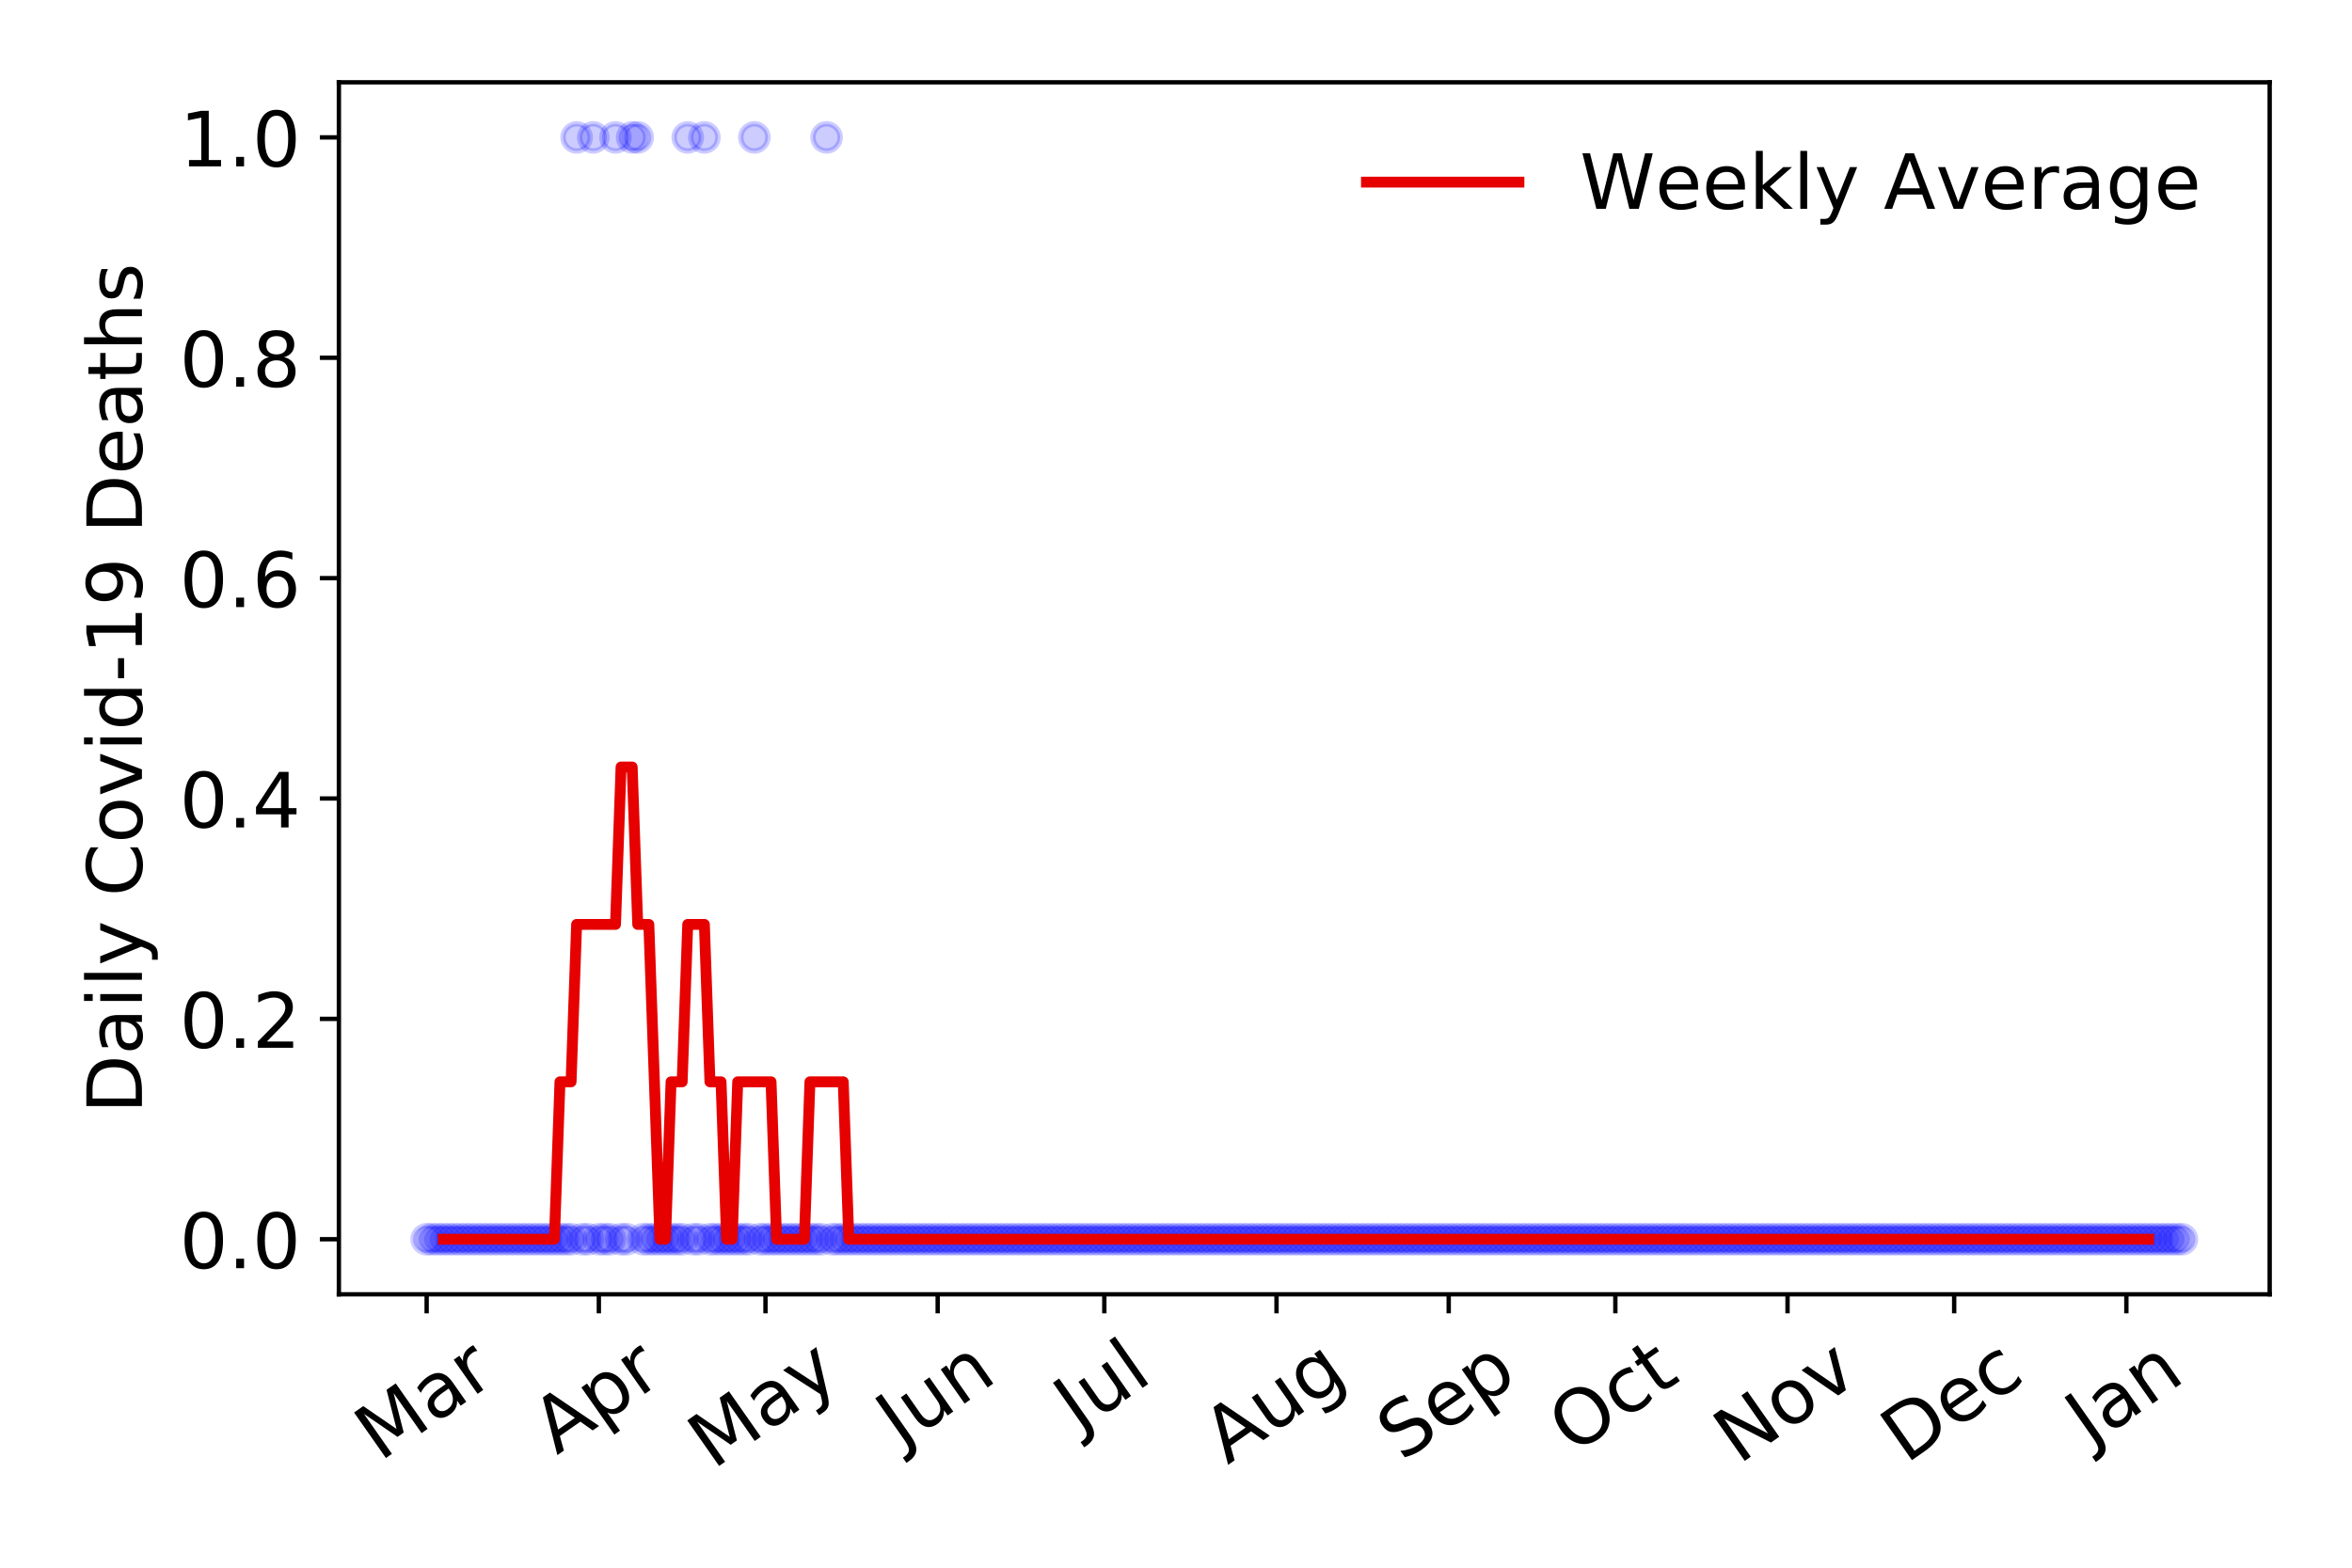 <?xml version="1.0" encoding="utf-8" standalone="no"?>
<!DOCTYPE svg PUBLIC "-//W3C//DTD SVG 1.1//EN"
  "http://www.w3.org/Graphics/SVG/1.1/DTD/svg11.dtd">
<!-- Created with matplotlib (https://matplotlib.org/) -->
<svg height="288pt" version="1.1" viewBox="0 0 432 288" width="432pt" xmlns="http://www.w3.org/2000/svg" xmlns:xlink="http://www.w3.org/1999/xlink">
 <defs>
  <style type="text/css">
*{stroke-linecap:butt;stroke-linejoin:round;}
  </style>
 </defs>
 <g id="figure_1">
  <g id="patch_1">
   <path d="M 0 288 
L 432 288 
L 432 0 
L 0 0 
z
" style="fill:#ffffff;"/>
  </g>
  <g id="axes_1">
   <g id="patch_2">
    <path d="M 62.245 237.778 
L 416.88 237.778 
L 416.88 15.12 
L 62.245 15.12 
z
" style="fill:#ffffff;"/>
   </g>
   <g id="matplotlib.axis_1">
    <g id="xtick_1">
     <g id="line2d_1">
      <defs>
       <path d="M 0 0 
L 0 3.5 
" id="me86b5332c0" style="stroke:#000000;stroke-width:0.8;"/>
      </defs>
      <g>
       <use style="stroke:#000000;stroke-width:0.8;" x="78.365" xlink:href="#me86b5332c0" y="237.778"/>
      </g>
     </g>
     <g id="text_1">
      <!-- Mar -->
      <defs>
       <path d="M 9.812 72.906 
L 24.516 72.906 
L 43.109 23.297 
L 61.812 72.906 
L 76.516 72.906 
L 76.516 0 
L 66.891 0 
L 66.891 64.016 
L 48.094 14.016 
L 38.188 14.016 
L 19.391 64.016 
L 19.391 0 
L 9.812 0 
z
" id="DejaVuSans-77"/>
       <path d="M 34.281 27.484 
Q 23.391 27.484 19.188 25 
Q 14.984 22.516 14.984 16.5 
Q 14.984 11.719 18.141 8.906 
Q 21.297 6.109 26.703 6.109 
Q 34.188 6.109 38.703 11.406 
Q 43.219 16.703 43.219 25.484 
L 43.219 27.484 
z
M 52.203 31.203 
L 52.203 0 
L 43.219 0 
L 43.219 8.297 
Q 40.141 3.328 35.547 0.953 
Q 30.953 -1.422 24.312 -1.422 
Q 15.922 -1.422 10.953 3.297 
Q 6 8.016 6 15.922 
Q 6 25.141 12.172 29.828 
Q 18.359 34.516 30.609 34.516 
L 43.219 34.516 
L 43.219 35.406 
Q 43.219 41.609 39.141 45 
Q 35.062 48.391 27.688 48.391 
Q 23 48.391 18.547 47.266 
Q 14.109 46.141 10.016 43.891 
L 10.016 52.203 
Q 14.938 54.109 19.578 55.047 
Q 24.219 56 28.609 56 
Q 40.484 56 46.344 49.844 
Q 52.203 43.703 52.203 31.203 
z
" id="DejaVuSans-97"/>
       <path d="M 41.109 46.297 
Q 39.594 47.172 37.812 47.578 
Q 36.031 48 33.891 48 
Q 26.266 48 22.188 43.047 
Q 18.109 38.094 18.109 28.812 
L 18.109 0 
L 9.078 0 
L 9.078 54.688 
L 18.109 54.688 
L 18.109 46.188 
Q 20.953 51.172 25.484 53.578 
Q 30.031 56 36.531 56 
Q 37.453 56 38.578 55.875 
Q 39.703 55.766 41.062 55.516 
z
" id="DejaVuSans-114"/>
      </defs>
      <g transform="translate(69.762 268.643)rotate(-35)scale(0.14 -0.14)">
       <use xlink:href="#DejaVuSans-77"/>
       <use x="86.279" xlink:href="#DejaVuSans-97"/>
       <use x="147.559" xlink:href="#DejaVuSans-114"/>
      </g>
     </g>
    </g>
    <g id="xtick_2">
     <g id="line2d_2">
      <g>
       <use style="stroke:#000000;stroke-width:0.8;" x="109.992" xlink:href="#me86b5332c0" y="237.778"/>
      </g>
     </g>
     <g id="text_2">
      <!-- Apr -->
      <defs>
       <path d="M 34.188 63.188 
L 20.797 26.906 
L 47.609 26.906 
z
M 28.609 72.906 
L 39.797 72.906 
L 67.578 0 
L 57.328 0 
L 50.688 18.703 
L 17.828 18.703 
L 11.188 0 
L 0.781 0 
z
" id="DejaVuSans-65"/>
       <path d="M 18.109 8.203 
L 18.109 -20.797 
L 9.078 -20.797 
L 9.078 54.688 
L 18.109 54.688 
L 18.109 46.391 
Q 20.953 51.266 25.266 53.625 
Q 29.594 56 35.594 56 
Q 45.562 56 51.781 48.094 
Q 58.016 40.188 58.016 27.297 
Q 58.016 14.406 51.781 6.484 
Q 45.562 -1.422 35.594 -1.422 
Q 29.594 -1.422 25.266 0.953 
Q 20.953 3.328 18.109 8.203 
z
M 48.688 27.297 
Q 48.688 37.203 44.609 42.844 
Q 40.531 48.484 33.406 48.484 
Q 26.266 48.484 22.188 42.844 
Q 18.109 37.203 18.109 27.297 
Q 18.109 17.391 22.188 11.75 
Q 26.266 6.109 33.406 6.109 
Q 40.531 6.109 44.609 11.75 
Q 48.688 17.391 48.688 27.297 
z
" id="DejaVuSans-112"/>
      </defs>
      <g transform="translate(102.288 267.384)rotate(-35)scale(0.14 -0.14)">
       <use xlink:href="#DejaVuSans-65"/>
       <use x="68.408" xlink:href="#DejaVuSans-112"/>
       <use x="131.885" xlink:href="#DejaVuSans-114"/>
      </g>
     </g>
    </g>
    <g id="xtick_3">
     <g id="line2d_3">
      <g>
       <use style="stroke:#000000;stroke-width:0.8;" x="140.599" xlink:href="#me86b5332c0" y="237.778"/>
      </g>
     </g>
     <g id="text_3">
      <!-- May -->
      <defs>
       <path d="M 32.172 -5.078 
Q 28.375 -14.844 24.75 -17.812 
Q 21.141 -20.797 15.094 -20.797 
L 7.906 -20.797 
L 7.906 -13.281 
L 13.188 -13.281 
Q 16.891 -13.281 18.938 -11.516 
Q 21 -9.766 23.484 -3.219 
L 25.094 0.875 
L 2.984 54.688 
L 12.5 54.688 
L 29.594 11.922 
L 46.688 54.688 
L 56.203 54.688 
z
" id="DejaVuSans-121"/>
      </defs>
      <g transform="translate(130.96 270.094)rotate(-35)scale(0.14 -0.14)">
       <use xlink:href="#DejaVuSans-77"/>
       <use x="86.279" xlink:href="#DejaVuSans-97"/>
       <use x="147.559" xlink:href="#DejaVuSans-121"/>
      </g>
     </g>
    </g>
    <g id="xtick_4">
     <g id="line2d_4">
      <g>
       <use style="stroke:#000000;stroke-width:0.8;" x="172.227" xlink:href="#me86b5332c0" y="237.778"/>
      </g>
     </g>
     <g id="text_4">
      <!-- Jun -->
      <defs>
       <path d="M 9.812 72.906 
L 19.672 72.906 
L 19.672 5.078 
Q 19.672 -8.109 14.672 -14.062 
Q 9.672 -20.016 -1.422 -20.016 
L -5.172 -20.016 
L -5.172 -11.719 
L -2.094 -11.719 
Q 4.438 -11.719 7.125 -8.047 
Q 9.812 -4.391 9.812 5.078 
z
" id="DejaVuSans-74"/>
       <path d="M 8.5 21.578 
L 8.5 54.688 
L 17.484 54.688 
L 17.484 21.922 
Q 17.484 14.156 20.5 10.266 
Q 23.531 6.391 29.594 6.391 
Q 36.859 6.391 41.078 11.031 
Q 45.312 15.672 45.312 23.688 
L 45.312 54.688 
L 54.297 54.688 
L 54.297 0 
L 45.312 0 
L 45.312 8.406 
Q 42.047 3.422 37.719 1 
Q 33.406 -1.422 27.688 -1.422 
Q 18.266 -1.422 13.375 4.438 
Q 8.5 10.297 8.5 21.578 
z
M 31.109 56 
z
" id="DejaVuSans-117"/>
       <path d="M 54.891 33.016 
L 54.891 0 
L 45.906 0 
L 45.906 32.719 
Q 45.906 40.484 42.875 44.328 
Q 39.844 48.188 33.797 48.188 
Q 26.516 48.188 22.312 43.547 
Q 18.109 38.922 18.109 30.906 
L 18.109 0 
L 9.078 0 
L 9.078 54.688 
L 18.109 54.688 
L 18.109 46.188 
Q 21.344 51.125 25.703 53.562 
Q 30.078 56 35.797 56 
Q 45.219 56 50.047 50.172 
Q 54.891 44.344 54.891 33.016 
z
" id="DejaVuSans-110"/>
      </defs>
      <g transform="translate(165.483 266.039)rotate(-35)scale(0.14 -0.14)">
       <use xlink:href="#DejaVuSans-74"/>
       <use x="29.492" xlink:href="#DejaVuSans-117"/>
       <use x="92.871" xlink:href="#DejaVuSans-110"/>
      </g>
     </g>
    </g>
    <g id="xtick_5">
     <g id="line2d_5">
      <g>
       <use style="stroke:#000000;stroke-width:0.8;" x="202.834" xlink:href="#me86b5332c0" y="237.778"/>
      </g>
     </g>
     <g id="text_5">
      <!-- Jul -->
      <defs>
       <path d="M 9.422 75.984 
L 18.406 75.984 
L 18.406 0 
L 9.422 0 
z
" id="DejaVuSans-108"/>
      </defs>
      <g transform="translate(198.131 263.181)rotate(-35)scale(0.14 -0.14)">
       <use xlink:href="#DejaVuSans-74"/>
       <use x="29.492" xlink:href="#DejaVuSans-117"/>
       <use x="92.871" xlink:href="#DejaVuSans-108"/>
      </g>
     </g>
    </g>
    <g id="xtick_6">
     <g id="line2d_6">
      <g>
       <use style="stroke:#000000;stroke-width:0.8;" x="234.461" xlink:href="#me86b5332c0" y="237.778"/>
      </g>
     </g>
     <g id="text_6">
      <!-- Aug -->
      <defs>
       <path d="M 45.406 27.984 
Q 45.406 37.75 41.375 43.109 
Q 37.359 48.484 30.078 48.484 
Q 22.859 48.484 18.828 43.109 
Q 14.797 37.75 14.797 27.984 
Q 14.797 18.266 18.828 12.891 
Q 22.859 7.516 30.078 7.516 
Q 37.359 7.516 41.375 12.891 
Q 45.406 18.266 45.406 27.984 
z
M 54.391 6.781 
Q 54.391 -7.172 48.188 -13.984 
Q 42 -20.797 29.203 -20.797 
Q 24.469 -20.797 20.266 -20.094 
Q 16.062 -19.391 12.109 -17.922 
L 12.109 -9.188 
Q 16.062 -11.328 19.922 -12.344 
Q 23.781 -13.375 27.781 -13.375 
Q 36.625 -13.375 41.016 -8.766 
Q 45.406 -4.156 45.406 5.172 
L 45.406 9.625 
Q 42.625 4.781 38.281 2.391 
Q 33.938 0 27.875 0 
Q 17.828 0 11.672 7.656 
Q 5.516 15.328 5.516 27.984 
Q 5.516 40.672 11.672 48.328 
Q 17.828 56 27.875 56 
Q 33.938 56 38.281 53.609 
Q 42.625 51.219 45.406 46.391 
L 45.406 54.688 
L 54.391 54.688 
z
" id="DejaVuSans-103"/>
      </defs>
      <g transform="translate(225.48 269.172)rotate(-35)scale(0.14 -0.14)">
       <use xlink:href="#DejaVuSans-65"/>
       <use x="68.408" xlink:href="#DejaVuSans-117"/>
       <use x="131.787" xlink:href="#DejaVuSans-103"/>
      </g>
     </g>
    </g>
    <g id="xtick_7">
     <g id="line2d_7">
      <g>
       <use style="stroke:#000000;stroke-width:0.8;" x="266.089" xlink:href="#me86b5332c0" y="237.778"/>
      </g>
     </g>
     <g id="text_7">
      <!-- Sep -->
      <defs>
       <path d="M 53.516 70.516 
L 53.516 60.891 
Q 47.906 63.578 42.922 64.891 
Q 37.938 66.219 33.297 66.219 
Q 25.25 66.219 20.875 63.094 
Q 16.5 59.969 16.5 54.203 
Q 16.5 49.359 19.406 46.891 
Q 22.312 44.438 30.422 42.922 
L 36.375 41.703 
Q 47.406 39.594 52.656 34.297 
Q 57.906 29 57.906 20.125 
Q 57.906 9.516 50.797 4.047 
Q 43.703 -1.422 29.984 -1.422 
Q 24.812 -1.422 18.969 -0.25 
Q 13.141 0.922 6.891 3.219 
L 6.891 13.375 
Q 12.891 10.016 18.656 8.297 
Q 24.422 6.594 29.984 6.594 
Q 38.422 6.594 43.016 9.906 
Q 47.609 13.234 47.609 19.391 
Q 47.609 24.75 44.312 27.781 
Q 41.016 30.812 33.5 32.328 
L 27.484 33.5 
Q 16.453 35.688 11.516 40.375 
Q 6.594 45.062 6.594 53.422 
Q 6.594 63.094 13.406 68.656 
Q 20.219 74.219 32.172 74.219 
Q 37.312 74.219 42.625 73.281 
Q 47.953 72.359 53.516 70.516 
z
" id="DejaVuSans-83"/>
       <path d="M 56.203 29.594 
L 56.203 25.203 
L 14.891 25.203 
Q 15.484 15.922 20.484 11.062 
Q 25.484 6.203 34.422 6.203 
Q 39.594 6.203 44.453 7.469 
Q 49.312 8.734 54.109 11.281 
L 54.109 2.781 
Q 49.266 0.734 44.188 -0.344 
Q 39.109 -1.422 33.891 -1.422 
Q 20.797 -1.422 13.156 6.188 
Q 5.516 13.812 5.516 26.812 
Q 5.516 40.234 12.766 48.109 
Q 20.016 56 32.328 56 
Q 43.359 56 49.781 48.891 
Q 56.203 41.797 56.203 29.594 
z
M 47.219 32.234 
Q 47.125 39.594 43.094 43.984 
Q 39.062 48.391 32.422 48.391 
Q 24.906 48.391 20.391 44.141 
Q 15.875 39.891 15.188 32.172 
z
" id="DejaVuSans-101"/>
      </defs>
      <g transform="translate(257.496 268.629)rotate(-35)scale(0.14 -0.14)">
       <use xlink:href="#DejaVuSans-83"/>
       <use x="63.477" xlink:href="#DejaVuSans-101"/>
       <use x="125" xlink:href="#DejaVuSans-112"/>
      </g>
     </g>
    </g>
    <g id="xtick_8">
     <g id="line2d_8">
      <g>
       <use style="stroke:#000000;stroke-width:0.8;" x="296.696" xlink:href="#me86b5332c0" y="237.778"/>
      </g>
     </g>
     <g id="text_8">
      <!-- Oct -->
      <defs>
       <path d="M 39.406 66.219 
Q 28.656 66.219 22.328 58.203 
Q 16.016 50.203 16.016 36.375 
Q 16.016 22.609 22.328 14.594 
Q 28.656 6.594 39.406 6.594 
Q 50.141 6.594 56.422 14.594 
Q 62.703 22.609 62.703 36.375 
Q 62.703 50.203 56.422 58.203 
Q 50.141 66.219 39.406 66.219 
z
M 39.406 74.219 
Q 54.734 74.219 63.906 63.938 
Q 73.094 53.656 73.094 36.375 
Q 73.094 19.141 63.906 8.859 
Q 54.734 -1.422 39.406 -1.422 
Q 24.031 -1.422 14.812 8.828 
Q 5.609 19.094 5.609 36.375 
Q 5.609 53.656 14.812 63.938 
Q 24.031 74.219 39.406 74.219 
z
" id="DejaVuSans-79"/>
       <path d="M 48.781 52.594 
L 48.781 44.188 
Q 44.969 46.297 41.141 47.344 
Q 37.312 48.391 33.406 48.391 
Q 24.656 48.391 19.812 42.844 
Q 14.984 37.312 14.984 27.297 
Q 14.984 17.281 19.812 11.734 
Q 24.656 6.203 33.406 6.203 
Q 37.312 6.203 41.141 7.25 
Q 44.969 8.297 48.781 10.406 
L 48.781 2.094 
Q 45.016 0.344 40.984 -0.531 
Q 36.969 -1.422 32.422 -1.422 
Q 20.062 -1.422 12.781 6.344 
Q 5.516 14.109 5.516 27.297 
Q 5.516 40.672 12.859 48.328 
Q 20.219 56 33.016 56 
Q 37.156 56 41.109 55.141 
Q 45.062 54.297 48.781 52.594 
z
" id="DejaVuSans-99"/>
       <path d="M 18.312 70.219 
L 18.312 54.688 
L 36.812 54.688 
L 36.812 47.703 
L 18.312 47.703 
L 18.312 18.016 
Q 18.312 11.328 20.141 9.422 
Q 21.969 7.516 27.594 7.516 
L 36.812 7.516 
L 36.812 0 
L 27.594 0 
Q 17.188 0 13.234 3.875 
Q 9.281 7.766 9.281 18.016 
L 9.281 47.703 
L 2.688 47.703 
L 2.688 54.688 
L 9.281 54.688 
L 9.281 70.219 
z
" id="DejaVuSans-116"/>
      </defs>
      <g transform="translate(288.997 267.377)rotate(-35)scale(0.14 -0.14)">
       <use xlink:href="#DejaVuSans-79"/>
       <use x="78.711" xlink:href="#DejaVuSans-99"/>
       <use x="133.691" xlink:href="#DejaVuSans-116"/>
      </g>
     </g>
    </g>
    <g id="xtick_9">
     <g id="line2d_9">
      <g>
       <use style="stroke:#000000;stroke-width:0.8;" x="328.323" xlink:href="#me86b5332c0" y="237.778"/>
      </g>
     </g>
     <g id="text_9">
      <!-- Nov -->
      <defs>
       <path d="M 9.812 72.906 
L 23.094 72.906 
L 55.422 11.922 
L 55.422 72.906 
L 64.984 72.906 
L 64.984 0 
L 51.703 0 
L 19.391 60.984 
L 19.391 0 
L 9.812 0 
z
" id="DejaVuSans-78"/>
       <path d="M 30.609 48.391 
Q 23.391 48.391 19.188 42.75 
Q 14.984 37.109 14.984 27.297 
Q 14.984 17.484 19.156 11.844 
Q 23.344 6.203 30.609 6.203 
Q 37.797 6.203 41.984 11.859 
Q 46.188 17.531 46.188 27.297 
Q 46.188 37.016 41.984 42.703 
Q 37.797 48.391 30.609 48.391 
z
M 30.609 56 
Q 42.328 56 49.016 48.375 
Q 55.719 40.766 55.719 27.297 
Q 55.719 13.875 49.016 6.219 
Q 42.328 -1.422 30.609 -1.422 
Q 18.844 -1.422 12.172 6.219 
Q 5.516 13.875 5.516 27.297 
Q 5.516 40.766 12.172 48.375 
Q 18.844 56 30.609 56 
z
" id="DejaVuSans-111"/>
       <path d="M 2.984 54.688 
L 12.5 54.688 
L 29.594 8.797 
L 46.688 54.688 
L 56.203 54.688 
L 35.688 0 
L 23.484 0 
z
" id="DejaVuSans-118"/>
      </defs>
      <g transform="translate(319.347 269.166)rotate(-35)scale(0.14 -0.14)">
       <use xlink:href="#DejaVuSans-78"/>
       <use x="74.805" xlink:href="#DejaVuSans-111"/>
       <use x="135.986" xlink:href="#DejaVuSans-118"/>
      </g>
     </g>
    </g>
    <g id="xtick_10">
     <g id="line2d_10">
      <g>
       <use style="stroke:#000000;stroke-width:0.8;" x="358.93" xlink:href="#me86b5332c0" y="237.778"/>
      </g>
     </g>
     <g id="text_10">
      <!-- Dec -->
      <defs>
       <path d="M 19.672 64.797 
L 19.672 8.109 
L 31.594 8.109 
Q 46.688 8.109 53.688 14.938 
Q 60.688 21.781 60.688 36.531 
Q 60.688 51.172 53.688 57.984 
Q 46.688 64.797 31.594 64.797 
z
M 9.812 72.906 
L 30.078 72.906 
Q 51.266 72.906 61.172 64.094 
Q 71.094 55.281 71.094 36.531 
Q 71.094 17.672 61.125 8.828 
Q 51.172 0 30.078 0 
L 9.812 0 
z
" id="DejaVuSans-68"/>
      </defs>
      <g transform="translate(350.05 269.032)rotate(-35)scale(0.14 -0.14)">
       <use xlink:href="#DejaVuSans-68"/>
       <use x="77.002" xlink:href="#DejaVuSans-101"/>
       <use x="138.525" xlink:href="#DejaVuSans-99"/>
      </g>
     </g>
    </g>
    <g id="xtick_11">
     <g id="line2d_11">
      <g>
       <use style="stroke:#000000;stroke-width:0.8;" x="390.558" xlink:href="#me86b5332c0" y="237.778"/>
      </g>
     </g>
     <g id="text_11">
      <!-- Jan -->
      <g transform="translate(383.934 265.871)rotate(-35)scale(0.14 -0.14)">
       <use xlink:href="#DejaVuSans-74"/>
       <use x="29.492" xlink:href="#DejaVuSans-97"/>
       <use x="90.771" xlink:href="#DejaVuSans-110"/>
      </g>
     </g>
    </g>
   </g>
   <g id="matplotlib.axis_2">
    <g id="ytick_1">
     <g id="line2d_12">
      <defs>
       <path d="M 0 0 
L -3.5 0 
" id="m1e421f943a" style="stroke:#000000;stroke-width:0.8;"/>
      </defs>
      <g>
       <use style="stroke:#000000;stroke-width:0.8;" x="62.245" xlink:href="#m1e421f943a" y="227.657"/>
      </g>
     </g>
     <g id="text_12">
      <!-- 0.0 -->
      <defs>
       <path d="M 31.781 66.406 
Q 24.172 66.406 20.328 58.906 
Q 16.5 51.422 16.5 36.375 
Q 16.5 21.391 20.328 13.891 
Q 24.172 6.391 31.781 6.391 
Q 39.453 6.391 43.281 13.891 
Q 47.125 21.391 47.125 36.375 
Q 47.125 51.422 43.281 58.906 
Q 39.453 66.406 31.781 66.406 
z
M 31.781 74.219 
Q 44.047 74.219 50.516 64.516 
Q 56.984 54.828 56.984 36.375 
Q 56.984 17.969 50.516 8.266 
Q 44.047 -1.422 31.781 -1.422 
Q 19.531 -1.422 13.062 8.266 
Q 6.594 17.969 6.594 36.375 
Q 6.594 54.828 13.062 64.516 
Q 19.531 74.219 31.781 74.219 
z
" id="DejaVuSans-48"/>
       <path d="M 10.688 12.406 
L 21 12.406 
L 21 0 
L 10.688 0 
z
" id="DejaVuSans-46"/>
      </defs>
      <g transform="translate(32.981 232.976)scale(0.14 -0.14)">
       <use xlink:href="#DejaVuSans-48"/>
       <use x="63.623" xlink:href="#DejaVuSans-46"/>
       <use x="95.41" xlink:href="#DejaVuSans-48"/>
      </g>
     </g>
    </g>
    <g id="ytick_2">
     <g id="line2d_13">
      <g>
       <use style="stroke:#000000;stroke-width:0.8;" x="62.245" xlink:href="#m1e421f943a" y="187.174"/>
      </g>
     </g>
     <g id="text_13">
      <!-- 0.2 -->
      <defs>
       <path d="M 19.188 8.297 
L 53.609 8.297 
L 53.609 0 
L 7.328 0 
L 7.328 8.297 
Q 12.938 14.109 22.625 23.891 
Q 32.328 33.688 34.812 36.531 
Q 39.547 41.844 41.422 45.531 
Q 43.312 49.219 43.312 52.781 
Q 43.312 58.594 39.234 62.25 
Q 35.156 65.922 28.609 65.922 
Q 23.969 65.922 18.812 64.312 
Q 13.672 62.703 7.812 59.422 
L 7.812 69.391 
Q 13.766 71.781 18.938 73 
Q 24.125 74.219 28.422 74.219 
Q 39.75 74.219 46.484 68.547 
Q 53.219 62.891 53.219 53.422 
Q 53.219 48.922 51.531 44.891 
Q 49.859 40.875 45.406 35.406 
Q 44.188 33.984 37.641 27.219 
Q 31.109 20.453 19.188 8.297 
z
" id="DejaVuSans-50"/>
      </defs>
      <g transform="translate(32.981 192.493)scale(0.14 -0.14)">
       <use xlink:href="#DejaVuSans-48"/>
       <use x="63.623" xlink:href="#DejaVuSans-46"/>
       <use x="95.41" xlink:href="#DejaVuSans-50"/>
      </g>
     </g>
    </g>
    <g id="ytick_3">
     <g id="line2d_14">
      <g>
       <use style="stroke:#000000;stroke-width:0.8;" x="62.245" xlink:href="#m1e421f943a" y="146.691"/>
      </g>
     </g>
     <g id="text_14">
      <!-- 0.4 -->
      <defs>
       <path d="M 37.797 64.312 
L 12.891 25.391 
L 37.797 25.391 
z
M 35.203 72.906 
L 47.609 72.906 
L 47.609 25.391 
L 58.016 25.391 
L 58.016 17.188 
L 47.609 17.188 
L 47.609 0 
L 37.797 0 
L 37.797 17.188 
L 4.891 17.188 
L 4.891 26.703 
z
" id="DejaVuSans-52"/>
      </defs>
      <g transform="translate(32.981 152.01)scale(0.14 -0.14)">
       <use xlink:href="#DejaVuSans-48"/>
       <use x="63.623" xlink:href="#DejaVuSans-46"/>
       <use x="95.41" xlink:href="#DejaVuSans-52"/>
      </g>
     </g>
    </g>
    <g id="ytick_4">
     <g id="line2d_15">
      <g>
       <use style="stroke:#000000;stroke-width:0.8;" x="62.245" xlink:href="#m1e421f943a" y="106.207"/>
      </g>
     </g>
     <g id="text_15">
      <!-- 0.6 -->
      <defs>
       <path d="M 33.016 40.375 
Q 26.375 40.375 22.484 35.828 
Q 18.609 31.297 18.609 23.391 
Q 18.609 15.531 22.484 10.953 
Q 26.375 6.391 33.016 6.391 
Q 39.656 6.391 43.531 10.953 
Q 47.406 15.531 47.406 23.391 
Q 47.406 31.297 43.531 35.828 
Q 39.656 40.375 33.016 40.375 
z
M 52.594 71.297 
L 52.594 62.312 
Q 48.875 64.062 45.094 64.984 
Q 41.312 65.922 37.594 65.922 
Q 27.828 65.922 22.672 59.328 
Q 17.531 52.734 16.797 39.406 
Q 19.672 43.656 24.016 45.922 
Q 28.375 48.188 33.594 48.188 
Q 44.578 48.188 50.953 41.516 
Q 57.328 34.859 57.328 23.391 
Q 57.328 12.156 50.688 5.359 
Q 44.047 -1.422 33.016 -1.422 
Q 20.359 -1.422 13.672 8.266 
Q 6.984 17.969 6.984 36.375 
Q 6.984 53.656 15.188 63.938 
Q 23.391 74.219 37.203 74.219 
Q 40.922 74.219 44.703 73.484 
Q 48.484 72.75 52.594 71.297 
z
" id="DejaVuSans-54"/>
      </defs>
      <g transform="translate(32.981 111.526)scale(0.14 -0.14)">
       <use xlink:href="#DejaVuSans-48"/>
       <use x="63.623" xlink:href="#DejaVuSans-46"/>
       <use x="95.41" xlink:href="#DejaVuSans-54"/>
      </g>
     </g>
    </g>
    <g id="ytick_5">
     <g id="line2d_16">
      <g>
       <use style="stroke:#000000;stroke-width:0.8;" x="62.245" xlink:href="#m1e421f943a" y="65.724"/>
      </g>
     </g>
     <g id="text_16">
      <!-- 0.8 -->
      <defs>
       <path d="M 31.781 34.625 
Q 24.75 34.625 20.719 30.859 
Q 16.703 27.094 16.703 20.516 
Q 16.703 13.922 20.719 10.156 
Q 24.75 6.391 31.781 6.391 
Q 38.812 6.391 42.859 10.172 
Q 46.922 13.969 46.922 20.516 
Q 46.922 27.094 42.891 30.859 
Q 38.875 34.625 31.781 34.625 
z
M 21.922 38.812 
Q 15.578 40.375 12.031 44.719 
Q 8.5 49.078 8.5 55.328 
Q 8.5 64.062 14.719 69.141 
Q 20.953 74.219 31.781 74.219 
Q 42.672 74.219 48.875 69.141 
Q 55.078 64.062 55.078 55.328 
Q 55.078 49.078 51.531 44.719 
Q 48 40.375 41.703 38.812 
Q 48.828 37.156 52.797 32.312 
Q 56.781 27.484 56.781 20.516 
Q 56.781 9.906 50.312 4.234 
Q 43.844 -1.422 31.781 -1.422 
Q 19.734 -1.422 13.25 4.234 
Q 6.781 9.906 6.781 20.516 
Q 6.781 27.484 10.781 32.312 
Q 14.797 37.156 21.922 38.812 
z
M 18.312 54.391 
Q 18.312 48.734 21.844 45.562 
Q 25.391 42.391 31.781 42.391 
Q 38.141 42.391 41.719 45.562 
Q 45.312 48.734 45.312 54.391 
Q 45.312 60.062 41.719 63.234 
Q 38.141 66.406 31.781 66.406 
Q 25.391 66.406 21.844 63.234 
Q 18.312 60.062 18.312 54.391 
z
" id="DejaVuSans-56"/>
      </defs>
      <g transform="translate(32.981 71.043)scale(0.14 -0.14)">
       <use xlink:href="#DejaVuSans-48"/>
       <use x="63.623" xlink:href="#DejaVuSans-46"/>
       <use x="95.41" xlink:href="#DejaVuSans-56"/>
      </g>
     </g>
    </g>
    <g id="ytick_6">
     <g id="line2d_17">
      <g>
       <use style="stroke:#000000;stroke-width:0.8;" x="62.245" xlink:href="#m1e421f943a" y="25.241"/>
      </g>
     </g>
     <g id="text_17">
      <!-- 1.0 -->
      <defs>
       <path d="M 12.406 8.297 
L 28.516 8.297 
L 28.516 63.922 
L 10.984 60.406 
L 10.984 69.391 
L 28.422 72.906 
L 38.281 72.906 
L 38.281 8.297 
L 54.391 8.297 
L 54.391 0 
L 12.406 0 
z
" id="DejaVuSans-49"/>
      </defs>
      <g transform="translate(32.981 30.56)scale(0.14 -0.14)">
       <use xlink:href="#DejaVuSans-49"/>
       <use x="63.623" xlink:href="#DejaVuSans-46"/>
       <use x="95.41" xlink:href="#DejaVuSans-48"/>
      </g>
     </g>
    </g>
    <g id="text_18">
     <!-- Daily Covid-19 Deaths -->
     <defs>
      <path d="M 9.422 54.688 
L 18.406 54.688 
L 18.406 0 
L 9.422 0 
z
M 9.422 75.984 
L 18.406 75.984 
L 18.406 64.594 
L 9.422 64.594 
z
" id="DejaVuSans-105"/>
      <path id="DejaVuSans-32"/>
      <path d="M 64.406 67.281 
L 64.406 56.891 
Q 59.422 61.531 53.781 63.812 
Q 48.141 66.109 41.797 66.109 
Q 29.297 66.109 22.656 58.469 
Q 16.016 50.828 16.016 36.375 
Q 16.016 21.969 22.656 14.328 
Q 29.297 6.688 41.797 6.688 
Q 48.141 6.688 53.781 8.984 
Q 59.422 11.281 64.406 15.922 
L 64.406 5.609 
Q 59.234 2.094 53.438 0.328 
Q 47.656 -1.422 41.219 -1.422 
Q 24.656 -1.422 15.125 8.703 
Q 5.609 18.844 5.609 36.375 
Q 5.609 53.953 15.125 64.078 
Q 24.656 74.219 41.219 74.219 
Q 47.75 74.219 53.531 72.484 
Q 59.328 70.75 64.406 67.281 
z
" id="DejaVuSans-67"/>
      <path d="M 45.406 46.391 
L 45.406 75.984 
L 54.391 75.984 
L 54.391 0 
L 45.406 0 
L 45.406 8.203 
Q 42.578 3.328 38.25 0.953 
Q 33.938 -1.422 27.875 -1.422 
Q 17.969 -1.422 11.734 6.484 
Q 5.516 14.406 5.516 27.297 
Q 5.516 40.188 11.734 48.094 
Q 17.969 56 27.875 56 
Q 33.938 56 38.25 53.625 
Q 42.578 51.266 45.406 46.391 
z
M 14.797 27.297 
Q 14.797 17.391 18.875 11.75 
Q 22.953 6.109 30.078 6.109 
Q 37.203 6.109 41.297 11.75 
Q 45.406 17.391 45.406 27.297 
Q 45.406 37.203 41.297 42.844 
Q 37.203 48.484 30.078 48.484 
Q 22.953 48.484 18.875 42.844 
Q 14.797 37.203 14.797 27.297 
z
" id="DejaVuSans-100"/>
      <path d="M 4.891 31.391 
L 31.203 31.391 
L 31.203 23.391 
L 4.891 23.391 
z
" id="DejaVuSans-45"/>
      <path d="M 10.984 1.516 
L 10.984 10.5 
Q 14.703 8.734 18.5 7.812 
Q 22.312 6.891 25.984 6.891 
Q 35.75 6.891 40.891 13.453 
Q 46.047 20.016 46.781 33.406 
Q 43.953 29.203 39.594 26.953 
Q 35.25 24.703 29.984 24.703 
Q 19.047 24.703 12.672 31.312 
Q 6.297 37.938 6.297 49.422 
Q 6.297 60.641 12.938 67.422 
Q 19.578 74.219 30.609 74.219 
Q 43.266 74.219 49.922 64.516 
Q 56.594 54.828 56.594 36.375 
Q 56.594 19.141 48.406 8.859 
Q 40.234 -1.422 26.422 -1.422 
Q 22.703 -1.422 18.891 -0.688 
Q 15.094 0.047 10.984 1.516 
z
M 30.609 32.422 
Q 37.25 32.422 41.125 36.953 
Q 45.016 41.5 45.016 49.422 
Q 45.016 57.281 41.125 61.844 
Q 37.25 66.406 30.609 66.406 
Q 23.969 66.406 20.094 61.844 
Q 16.219 57.281 16.219 49.422 
Q 16.219 41.5 20.094 36.953 
Q 23.969 32.422 30.609 32.422 
z
" id="DejaVuSans-57"/>
      <path d="M 54.891 33.016 
L 54.891 0 
L 45.906 0 
L 45.906 32.719 
Q 45.906 40.484 42.875 44.328 
Q 39.844 48.188 33.797 48.188 
Q 26.516 48.188 22.312 43.547 
Q 18.109 38.922 18.109 30.906 
L 18.109 0 
L 9.078 0 
L 9.078 75.984 
L 18.109 75.984 
L 18.109 46.188 
Q 21.344 51.125 25.703 53.562 
Q 30.078 56 35.797 56 
Q 45.219 56 50.047 50.172 
Q 54.891 44.344 54.891 33.016 
z
" id="DejaVuSans-104"/>
      <path d="M 44.281 53.078 
L 44.281 44.578 
Q 40.484 46.531 36.375 47.5 
Q 32.281 48.484 27.875 48.484 
Q 21.188 48.484 17.844 46.438 
Q 14.5 44.391 14.5 40.281 
Q 14.5 37.156 16.891 35.375 
Q 19.281 33.594 26.516 31.984 
L 29.594 31.297 
Q 39.156 29.25 43.188 25.516 
Q 47.219 21.781 47.219 15.094 
Q 47.219 7.469 41.188 3.016 
Q 35.156 -1.422 24.609 -1.422 
Q 20.219 -1.422 15.453 -0.562 
Q 10.688 0.297 5.422 2 
L 5.422 11.281 
Q 10.406 8.688 15.234 7.391 
Q 20.062 6.109 24.812 6.109 
Q 31.156 6.109 34.562 8.281 
Q 37.984 10.453 37.984 14.406 
Q 37.984 18.062 35.516 20.016 
Q 33.062 21.969 24.703 23.781 
L 21.578 24.516 
Q 13.234 26.266 9.516 29.906 
Q 5.812 33.547 5.812 39.891 
Q 5.812 47.609 11.281 51.797 
Q 16.75 56 26.812 56 
Q 31.781 56 36.172 55.266 
Q 40.578 54.547 44.281 53.078 
z
" id="DejaVuSans-115"/>
     </defs>
     <g transform="translate(26.069 204.56)rotate(-90)scale(0.14 -0.14)">
      <use xlink:href="#DejaVuSans-68"/>
      <use x="77.002" xlink:href="#DejaVuSans-97"/>
      <use x="138.281" xlink:href="#DejaVuSans-105"/>
      <use x="166.064" xlink:href="#DejaVuSans-108"/>
      <use x="193.848" xlink:href="#DejaVuSans-121"/>
      <use x="253.027" xlink:href="#DejaVuSans-32"/>
      <use x="284.814" xlink:href="#DejaVuSans-67"/>
      <use x="354.639" xlink:href="#DejaVuSans-111"/>
      <use x="415.82" xlink:href="#DejaVuSans-118"/>
      <use x="475" xlink:href="#DejaVuSans-105"/>
      <use x="502.783" xlink:href="#DejaVuSans-100"/>
      <use x="566.26" xlink:href="#DejaVuSans-45"/>
      <use x="602.344" xlink:href="#DejaVuSans-49"/>
      <use x="665.967" xlink:href="#DejaVuSans-57"/>
      <use x="729.59" xlink:href="#DejaVuSans-32"/>
      <use x="761.377" xlink:href="#DejaVuSans-68"/>
      <use x="838.379" xlink:href="#DejaVuSans-101"/>
      <use x="899.902" xlink:href="#DejaVuSans-97"/>
      <use x="961.182" xlink:href="#DejaVuSans-116"/>
      <use x="1000.391" xlink:href="#DejaVuSans-104"/>
      <use x="1063.77" xlink:href="#DejaVuSans-115"/>
     </g>
    </g>
   </g>
   <g id="line2d_18">
    <defs>
     <path d="M 0 2.5 
C 0.663 2.5 1.299 2.237 1.768 1.768 
C 2.237 1.299 2.5 0.663 2.5 0 
C 2.5 -0.663 2.237 -1.299 1.768 -1.768 
C 1.299 -2.237 0.663 -2.5 0 -2.5 
C -0.663 -2.5 -1.299 -2.237 -1.768 -1.768 
C -2.237 -1.299 -2.5 -0.663 -2.5 0 
C -2.5 0.663 -2.237 1.299 -1.768 1.768 
C -1.299 2.237 -0.663 2.5 0 2.5 
z
" id="m619127b5cb" style="stroke:#0000ff;stroke-opacity:0.2;"/>
    </defs>
    <g clip-path="url(#pbbe7276848)">
     <use style="fill:#0000ff;fill-opacity:0.2;stroke:#0000ff;stroke-opacity:0.2;" x="78.365" xlink:href="#m619127b5cb" y="227.657"/>
     <use style="fill:#0000ff;fill-opacity:0.2;stroke:#0000ff;stroke-opacity:0.2;" x="79.385" xlink:href="#m619127b5cb" y="227.657"/>
     <use style="fill:#0000ff;fill-opacity:0.2;stroke:#0000ff;stroke-opacity:0.2;" x="80.405" xlink:href="#m619127b5cb" y="227.657"/>
     <use style="fill:#0000ff;fill-opacity:0.2;stroke:#0000ff;stroke-opacity:0.2;" x="81.425" xlink:href="#m619127b5cb" y="227.657"/>
     <use style="fill:#0000ff;fill-opacity:0.2;stroke:#0000ff;stroke-opacity:0.2;" x="82.446" xlink:href="#m619127b5cb" y="227.657"/>
     <use style="fill:#0000ff;fill-opacity:0.2;stroke:#0000ff;stroke-opacity:0.2;" x="83.466" xlink:href="#m619127b5cb" y="227.657"/>
     <use style="fill:#0000ff;fill-opacity:0.2;stroke:#0000ff;stroke-opacity:0.2;" x="84.486" xlink:href="#m619127b5cb" y="227.657"/>
     <use style="fill:#0000ff;fill-opacity:0.2;stroke:#0000ff;stroke-opacity:0.2;" x="85.506" xlink:href="#m619127b5cb" y="227.657"/>
     <use style="fill:#0000ff;fill-opacity:0.2;stroke:#0000ff;stroke-opacity:0.2;" x="86.527" xlink:href="#m619127b5cb" y="227.657"/>
     <use style="fill:#0000ff;fill-opacity:0.2;stroke:#0000ff;stroke-opacity:0.2;" x="87.547" xlink:href="#m619127b5cb" y="227.657"/>
     <use style="fill:#0000ff;fill-opacity:0.2;stroke:#0000ff;stroke-opacity:0.2;" x="88.567" xlink:href="#m619127b5cb" y="227.657"/>
     <use style="fill:#0000ff;fill-opacity:0.2;stroke:#0000ff;stroke-opacity:0.2;" x="89.587" xlink:href="#m619127b5cb" y="227.657"/>
     <use style="fill:#0000ff;fill-opacity:0.2;stroke:#0000ff;stroke-opacity:0.2;" x="90.608" xlink:href="#m619127b5cb" y="227.657"/>
     <use style="fill:#0000ff;fill-opacity:0.2;stroke:#0000ff;stroke-opacity:0.2;" x="91.628" xlink:href="#m619127b5cb" y="227.657"/>
     <use style="fill:#0000ff;fill-opacity:0.2;stroke:#0000ff;stroke-opacity:0.2;" x="92.648" xlink:href="#m619127b5cb" y="227.657"/>
     <use style="fill:#0000ff;fill-opacity:0.2;stroke:#0000ff;stroke-opacity:0.2;" x="93.668" xlink:href="#m619127b5cb" y="227.657"/>
     <use style="fill:#0000ff;fill-opacity:0.2;stroke:#0000ff;stroke-opacity:0.2;" x="94.689" xlink:href="#m619127b5cb" y="227.657"/>
     <use style="fill:#0000ff;fill-opacity:0.2;stroke:#0000ff;stroke-opacity:0.2;" x="95.709" xlink:href="#m619127b5cb" y="227.657"/>
     <use style="fill:#0000ff;fill-opacity:0.2;stroke:#0000ff;stroke-opacity:0.2;" x="96.729" xlink:href="#m619127b5cb" y="227.657"/>
     <use style="fill:#0000ff;fill-opacity:0.2;stroke:#0000ff;stroke-opacity:0.2;" x="97.749" xlink:href="#m619127b5cb" y="227.657"/>
     <use style="fill:#0000ff;fill-opacity:0.2;stroke:#0000ff;stroke-opacity:0.2;" x="98.77" xlink:href="#m619127b5cb" y="227.657"/>
     <use style="fill:#0000ff;fill-opacity:0.2;stroke:#0000ff;stroke-opacity:0.2;" x="99.79" xlink:href="#m619127b5cb" y="227.657"/>
     <use style="fill:#0000ff;fill-opacity:0.2;stroke:#0000ff;stroke-opacity:0.2;" x="100.81" xlink:href="#m619127b5cb" y="227.657"/>
     <use style="fill:#0000ff;fill-opacity:0.2;stroke:#0000ff;stroke-opacity:0.2;" x="101.83" xlink:href="#m619127b5cb" y="227.657"/>
     <use style="fill:#0000ff;fill-opacity:0.2;stroke:#0000ff;stroke-opacity:0.2;" x="102.851" xlink:href="#m619127b5cb" y="227.657"/>
     <use style="fill:#0000ff;fill-opacity:0.2;stroke:#0000ff;stroke-opacity:0.2;" x="103.871" xlink:href="#m619127b5cb" y="227.657"/>
     <use style="fill:#0000ff;fill-opacity:0.2;stroke:#0000ff;stroke-opacity:0.2;" x="104.891" xlink:href="#m619127b5cb" y="227.657"/>
     <use style="fill:#0000ff;fill-opacity:0.2;stroke:#0000ff;stroke-opacity:0.2;" x="105.911" xlink:href="#m619127b5cb" y="25.241"/>
     <use style="fill:#0000ff;fill-opacity:0.2;stroke:#0000ff;stroke-opacity:0.2;" x="106.931" xlink:href="#m619127b5cb" y="227.657"/>
     <use style="fill:#0000ff;fill-opacity:0.2;stroke:#0000ff;stroke-opacity:0.2;" x="107.952" xlink:href="#m619127b5cb" y="227.657"/>
     <use style="fill:#0000ff;fill-opacity:0.2;stroke:#0000ff;stroke-opacity:0.2;" x="108.972" xlink:href="#m619127b5cb" y="25.241"/>
     <use style="fill:#0000ff;fill-opacity:0.2;stroke:#0000ff;stroke-opacity:0.2;" x="109.992" xlink:href="#m619127b5cb" y="227.657"/>
     <use style="fill:#0000ff;fill-opacity:0.2;stroke:#0000ff;stroke-opacity:0.2;" x="111.012" xlink:href="#m619127b5cb" y="227.657"/>
     <use style="fill:#0000ff;fill-opacity:0.2;stroke:#0000ff;stroke-opacity:0.2;" x="112.033" xlink:href="#m619127b5cb" y="227.657"/>
     <use style="fill:#0000ff;fill-opacity:0.2;stroke:#0000ff;stroke-opacity:0.2;" x="113.053" xlink:href="#m619127b5cb" y="25.241"/>
     <use style="fill:#0000ff;fill-opacity:0.2;stroke:#0000ff;stroke-opacity:0.2;" x="114.073" xlink:href="#m619127b5cb" y="227.657"/>
     <use style="fill:#0000ff;fill-opacity:0.2;stroke:#0000ff;stroke-opacity:0.2;" x="115.093" xlink:href="#m619127b5cb" y="227.657"/>
     <use style="fill:#0000ff;fill-opacity:0.2;stroke:#0000ff;stroke-opacity:0.2;" x="116.114" xlink:href="#m619127b5cb" y="25.241"/>
     <use style="fill:#0000ff;fill-opacity:0.2;stroke:#0000ff;stroke-opacity:0.2;" x="117.134" xlink:href="#m619127b5cb" y="25.241"/>
     <use style="fill:#0000ff;fill-opacity:0.2;stroke:#0000ff;stroke-opacity:0.2;" x="118.154" xlink:href="#m619127b5cb" y="227.657"/>
     <use style="fill:#0000ff;fill-opacity:0.2;stroke:#0000ff;stroke-opacity:0.2;" x="119.174" xlink:href="#m619127b5cb" y="227.657"/>
     <use style="fill:#0000ff;fill-opacity:0.2;stroke:#0000ff;stroke-opacity:0.2;" x="120.195" xlink:href="#m619127b5cb" y="227.657"/>
     <use style="fill:#0000ff;fill-opacity:0.2;stroke:#0000ff;stroke-opacity:0.2;" x="121.215" xlink:href="#m619127b5cb" y="227.657"/>
     <use style="fill:#0000ff;fill-opacity:0.2;stroke:#0000ff;stroke-opacity:0.2;" x="122.235" xlink:href="#m619127b5cb" y="227.657"/>
     <use style="fill:#0000ff;fill-opacity:0.2;stroke:#0000ff;stroke-opacity:0.2;" x="123.255" xlink:href="#m619127b5cb" y="227.657"/>
     <use style="fill:#0000ff;fill-opacity:0.2;stroke:#0000ff;stroke-opacity:0.2;" x="124.276" xlink:href="#m619127b5cb" y="227.657"/>
     <use style="fill:#0000ff;fill-opacity:0.2;stroke:#0000ff;stroke-opacity:0.2;" x="125.296" xlink:href="#m619127b5cb" y="227.657"/>
     <use style="fill:#0000ff;fill-opacity:0.2;stroke:#0000ff;stroke-opacity:0.2;" x="126.316" xlink:href="#m619127b5cb" y="25.241"/>
     <use style="fill:#0000ff;fill-opacity:0.2;stroke:#0000ff;stroke-opacity:0.2;" x="127.336" xlink:href="#m619127b5cb" y="227.657"/>
     <use style="fill:#0000ff;fill-opacity:0.2;stroke:#0000ff;stroke-opacity:0.2;" x="128.356" xlink:href="#m619127b5cb" y="227.657"/>
     <use style="fill:#0000ff;fill-opacity:0.2;stroke:#0000ff;stroke-opacity:0.2;" x="129.377" xlink:href="#m619127b5cb" y="25.241"/>
     <use style="fill:#0000ff;fill-opacity:0.2;stroke:#0000ff;stroke-opacity:0.2;" x="130.397" xlink:href="#m619127b5cb" y="227.657"/>
     <use style="fill:#0000ff;fill-opacity:0.2;stroke:#0000ff;stroke-opacity:0.2;" x="131.417" xlink:href="#m619127b5cb" y="227.657"/>
     <use style="fill:#0000ff;fill-opacity:0.2;stroke:#0000ff;stroke-opacity:0.2;" x="132.437" xlink:href="#m619127b5cb" y="227.657"/>
     <use style="fill:#0000ff;fill-opacity:0.2;stroke:#0000ff;stroke-opacity:0.2;" x="133.458" xlink:href="#m619127b5cb" y="227.657"/>
     <use style="fill:#0000ff;fill-opacity:0.2;stroke:#0000ff;stroke-opacity:0.2;" x="134.478" xlink:href="#m619127b5cb" y="227.657"/>
     <use style="fill:#0000ff;fill-opacity:0.2;stroke:#0000ff;stroke-opacity:0.2;" x="135.498" xlink:href="#m619127b5cb" y="227.657"/>
     <use style="fill:#0000ff;fill-opacity:0.2;stroke:#0000ff;stroke-opacity:0.2;" x="136.518" xlink:href="#m619127b5cb" y="227.657"/>
     <use style="fill:#0000ff;fill-opacity:0.2;stroke:#0000ff;stroke-opacity:0.2;" x="137.539" xlink:href="#m619127b5cb" y="227.657"/>
     <use style="fill:#0000ff;fill-opacity:0.2;stroke:#0000ff;stroke-opacity:0.2;" x="138.559" xlink:href="#m619127b5cb" y="25.241"/>
     <use style="fill:#0000ff;fill-opacity:0.2;stroke:#0000ff;stroke-opacity:0.2;" x="139.579" xlink:href="#m619127b5cb" y="227.657"/>
     <use style="fill:#0000ff;fill-opacity:0.2;stroke:#0000ff;stroke-opacity:0.2;" x="140.599" xlink:href="#m619127b5cb" y="227.657"/>
     <use style="fill:#0000ff;fill-opacity:0.2;stroke:#0000ff;stroke-opacity:0.2;" x="141.62" xlink:href="#m619127b5cb" y="227.657"/>
     <use style="fill:#0000ff;fill-opacity:0.2;stroke:#0000ff;stroke-opacity:0.2;" x="142.64" xlink:href="#m619127b5cb" y="227.657"/>
     <use style="fill:#0000ff;fill-opacity:0.2;stroke:#0000ff;stroke-opacity:0.2;" x="143.66" xlink:href="#m619127b5cb" y="227.657"/>
     <use style="fill:#0000ff;fill-opacity:0.2;stroke:#0000ff;stroke-opacity:0.2;" x="144.68" xlink:href="#m619127b5cb" y="227.657"/>
     <use style="fill:#0000ff;fill-opacity:0.2;stroke:#0000ff;stroke-opacity:0.2;" x="145.701" xlink:href="#m619127b5cb" y="227.657"/>
     <use style="fill:#0000ff;fill-opacity:0.2;stroke:#0000ff;stroke-opacity:0.2;" x="146.721" xlink:href="#m619127b5cb" y="227.657"/>
     <use style="fill:#0000ff;fill-opacity:0.2;stroke:#0000ff;stroke-opacity:0.2;" x="147.741" xlink:href="#m619127b5cb" y="227.657"/>
     <use style="fill:#0000ff;fill-opacity:0.2;stroke:#0000ff;stroke-opacity:0.2;" x="148.761" xlink:href="#m619127b5cb" y="227.657"/>
     <use style="fill:#0000ff;fill-opacity:0.2;stroke:#0000ff;stroke-opacity:0.2;" x="149.781" xlink:href="#m619127b5cb" y="227.657"/>
     <use style="fill:#0000ff;fill-opacity:0.2;stroke:#0000ff;stroke-opacity:0.2;" x="150.802" xlink:href="#m619127b5cb" y="227.657"/>
     <use style="fill:#0000ff;fill-opacity:0.2;stroke:#0000ff;stroke-opacity:0.2;" x="151.822" xlink:href="#m619127b5cb" y="25.241"/>
     <use style="fill:#0000ff;fill-opacity:0.2;stroke:#0000ff;stroke-opacity:0.2;" x="152.842" xlink:href="#m619127b5cb" y="227.657"/>
     <use style="fill:#0000ff;fill-opacity:0.2;stroke:#0000ff;stroke-opacity:0.2;" x="153.862" xlink:href="#m619127b5cb" y="227.657"/>
     <use style="fill:#0000ff;fill-opacity:0.2;stroke:#0000ff;stroke-opacity:0.2;" x="154.883" xlink:href="#m619127b5cb" y="227.657"/>
     <use style="fill:#0000ff;fill-opacity:0.2;stroke:#0000ff;stroke-opacity:0.2;" x="155.903" xlink:href="#m619127b5cb" y="227.657"/>
     <use style="fill:#0000ff;fill-opacity:0.2;stroke:#0000ff;stroke-opacity:0.2;" x="156.923" xlink:href="#m619127b5cb" y="227.657"/>
     <use style="fill:#0000ff;fill-opacity:0.2;stroke:#0000ff;stroke-opacity:0.2;" x="157.943" xlink:href="#m619127b5cb" y="227.657"/>
     <use style="fill:#0000ff;fill-opacity:0.2;stroke:#0000ff;stroke-opacity:0.2;" x="158.964" xlink:href="#m619127b5cb" y="227.657"/>
     <use style="fill:#0000ff;fill-opacity:0.2;stroke:#0000ff;stroke-opacity:0.2;" x="159.984" xlink:href="#m619127b5cb" y="227.657"/>
     <use style="fill:#0000ff;fill-opacity:0.2;stroke:#0000ff;stroke-opacity:0.2;" x="161.004" xlink:href="#m619127b5cb" y="227.657"/>
     <use style="fill:#0000ff;fill-opacity:0.2;stroke:#0000ff;stroke-opacity:0.2;" x="162.024" xlink:href="#m619127b5cb" y="227.657"/>
     <use style="fill:#0000ff;fill-opacity:0.2;stroke:#0000ff;stroke-opacity:0.2;" x="163.045" xlink:href="#m619127b5cb" y="227.657"/>
     <use style="fill:#0000ff;fill-opacity:0.2;stroke:#0000ff;stroke-opacity:0.2;" x="164.065" xlink:href="#m619127b5cb" y="227.657"/>
     <use style="fill:#0000ff;fill-opacity:0.2;stroke:#0000ff;stroke-opacity:0.2;" x="165.085" xlink:href="#m619127b5cb" y="227.657"/>
     <use style="fill:#0000ff;fill-opacity:0.2;stroke:#0000ff;stroke-opacity:0.2;" x="166.105" xlink:href="#m619127b5cb" y="227.657"/>
     <use style="fill:#0000ff;fill-opacity:0.2;stroke:#0000ff;stroke-opacity:0.2;" x="167.126" xlink:href="#m619127b5cb" y="227.657"/>
     <use style="fill:#0000ff;fill-opacity:0.2;stroke:#0000ff;stroke-opacity:0.2;" x="168.146" xlink:href="#m619127b5cb" y="227.657"/>
     <use style="fill:#0000ff;fill-opacity:0.2;stroke:#0000ff;stroke-opacity:0.2;" x="169.166" xlink:href="#m619127b5cb" y="227.657"/>
     <use style="fill:#0000ff;fill-opacity:0.2;stroke:#0000ff;stroke-opacity:0.2;" x="170.186" xlink:href="#m619127b5cb" y="227.657"/>
     <use style="fill:#0000ff;fill-opacity:0.2;stroke:#0000ff;stroke-opacity:0.2;" x="171.207" xlink:href="#m619127b5cb" y="227.657"/>
     <use style="fill:#0000ff;fill-opacity:0.2;stroke:#0000ff;stroke-opacity:0.2;" x="172.227" xlink:href="#m619127b5cb" y="227.657"/>
     <use style="fill:#0000ff;fill-opacity:0.2;stroke:#0000ff;stroke-opacity:0.2;" x="173.247" xlink:href="#m619127b5cb" y="227.657"/>
     <use style="fill:#0000ff;fill-opacity:0.2;stroke:#0000ff;stroke-opacity:0.2;" x="174.267" xlink:href="#m619127b5cb" y="227.657"/>
     <use style="fill:#0000ff;fill-opacity:0.2;stroke:#0000ff;stroke-opacity:0.2;" x="175.287" xlink:href="#m619127b5cb" y="227.657"/>
     <use style="fill:#0000ff;fill-opacity:0.2;stroke:#0000ff;stroke-opacity:0.2;" x="176.308" xlink:href="#m619127b5cb" y="227.657"/>
     <use style="fill:#0000ff;fill-opacity:0.2;stroke:#0000ff;stroke-opacity:0.2;" x="177.328" xlink:href="#m619127b5cb" y="227.657"/>
     <use style="fill:#0000ff;fill-opacity:0.2;stroke:#0000ff;stroke-opacity:0.2;" x="178.348" xlink:href="#m619127b5cb" y="227.657"/>
     <use style="fill:#0000ff;fill-opacity:0.2;stroke:#0000ff;stroke-opacity:0.2;" x="179.368" xlink:href="#m619127b5cb" y="227.657"/>
     <use style="fill:#0000ff;fill-opacity:0.2;stroke:#0000ff;stroke-opacity:0.2;" x="180.389" xlink:href="#m619127b5cb" y="227.657"/>
     <use style="fill:#0000ff;fill-opacity:0.2;stroke:#0000ff;stroke-opacity:0.2;" x="181.409" xlink:href="#m619127b5cb" y="227.657"/>
     <use style="fill:#0000ff;fill-opacity:0.2;stroke:#0000ff;stroke-opacity:0.2;" x="182.429" xlink:href="#m619127b5cb" y="227.657"/>
     <use style="fill:#0000ff;fill-opacity:0.2;stroke:#0000ff;stroke-opacity:0.2;" x="183.449" xlink:href="#m619127b5cb" y="227.657"/>
     <use style="fill:#0000ff;fill-opacity:0.2;stroke:#0000ff;stroke-opacity:0.2;" x="184.47" xlink:href="#m619127b5cb" y="227.657"/>
     <use style="fill:#0000ff;fill-opacity:0.2;stroke:#0000ff;stroke-opacity:0.2;" x="185.49" xlink:href="#m619127b5cb" y="227.657"/>
     <use style="fill:#0000ff;fill-opacity:0.2;stroke:#0000ff;stroke-opacity:0.2;" x="186.51" xlink:href="#m619127b5cb" y="227.657"/>
     <use style="fill:#0000ff;fill-opacity:0.2;stroke:#0000ff;stroke-opacity:0.2;" x="187.53" xlink:href="#m619127b5cb" y="227.657"/>
     <use style="fill:#0000ff;fill-opacity:0.2;stroke:#0000ff;stroke-opacity:0.2;" x="188.551" xlink:href="#m619127b5cb" y="227.657"/>
     <use style="fill:#0000ff;fill-opacity:0.2;stroke:#0000ff;stroke-opacity:0.2;" x="189.571" xlink:href="#m619127b5cb" y="227.657"/>
     <use style="fill:#0000ff;fill-opacity:0.2;stroke:#0000ff;stroke-opacity:0.2;" x="190.591" xlink:href="#m619127b5cb" y="227.657"/>
     <use style="fill:#0000ff;fill-opacity:0.2;stroke:#0000ff;stroke-opacity:0.2;" x="191.611" xlink:href="#m619127b5cb" y="227.657"/>
     <use style="fill:#0000ff;fill-opacity:0.2;stroke:#0000ff;stroke-opacity:0.2;" x="192.632" xlink:href="#m619127b5cb" y="227.657"/>
     <use style="fill:#0000ff;fill-opacity:0.2;stroke:#0000ff;stroke-opacity:0.2;" x="193.652" xlink:href="#m619127b5cb" y="227.657"/>
     <use style="fill:#0000ff;fill-opacity:0.2;stroke:#0000ff;stroke-opacity:0.2;" x="194.672" xlink:href="#m619127b5cb" y="227.657"/>
     <use style="fill:#0000ff;fill-opacity:0.2;stroke:#0000ff;stroke-opacity:0.2;" x="195.692" xlink:href="#m619127b5cb" y="227.657"/>
     <use style="fill:#0000ff;fill-opacity:0.2;stroke:#0000ff;stroke-opacity:0.2;" x="196.712" xlink:href="#m619127b5cb" y="227.657"/>
     <use style="fill:#0000ff;fill-opacity:0.2;stroke:#0000ff;stroke-opacity:0.2;" x="197.733" xlink:href="#m619127b5cb" y="227.657"/>
     <use style="fill:#0000ff;fill-opacity:0.2;stroke:#0000ff;stroke-opacity:0.2;" x="198.753" xlink:href="#m619127b5cb" y="227.657"/>
     <use style="fill:#0000ff;fill-opacity:0.2;stroke:#0000ff;stroke-opacity:0.2;" x="199.773" xlink:href="#m619127b5cb" y="227.657"/>
     <use style="fill:#0000ff;fill-opacity:0.2;stroke:#0000ff;stroke-opacity:0.2;" x="200.793" xlink:href="#m619127b5cb" y="227.657"/>
     <use style="fill:#0000ff;fill-opacity:0.2;stroke:#0000ff;stroke-opacity:0.2;" x="201.814" xlink:href="#m619127b5cb" y="227.657"/>
     <use style="fill:#0000ff;fill-opacity:0.2;stroke:#0000ff;stroke-opacity:0.2;" x="202.834" xlink:href="#m619127b5cb" y="227.657"/>
     <use style="fill:#0000ff;fill-opacity:0.2;stroke:#0000ff;stroke-opacity:0.2;" x="203.854" xlink:href="#m619127b5cb" y="227.657"/>
     <use style="fill:#0000ff;fill-opacity:0.2;stroke:#0000ff;stroke-opacity:0.2;" x="204.874" xlink:href="#m619127b5cb" y="227.657"/>
     <use style="fill:#0000ff;fill-opacity:0.2;stroke:#0000ff;stroke-opacity:0.2;" x="205.895" xlink:href="#m619127b5cb" y="227.657"/>
     <use style="fill:#0000ff;fill-opacity:0.2;stroke:#0000ff;stroke-opacity:0.2;" x="206.915" xlink:href="#m619127b5cb" y="227.657"/>
     <use style="fill:#0000ff;fill-opacity:0.2;stroke:#0000ff;stroke-opacity:0.2;" x="207.935" xlink:href="#m619127b5cb" y="227.657"/>
     <use style="fill:#0000ff;fill-opacity:0.2;stroke:#0000ff;stroke-opacity:0.2;" x="208.955" xlink:href="#m619127b5cb" y="227.657"/>
     <use style="fill:#0000ff;fill-opacity:0.2;stroke:#0000ff;stroke-opacity:0.2;" x="209.976" xlink:href="#m619127b5cb" y="227.657"/>
     <use style="fill:#0000ff;fill-opacity:0.2;stroke:#0000ff;stroke-opacity:0.2;" x="210.996" xlink:href="#m619127b5cb" y="227.657"/>
     <use style="fill:#0000ff;fill-opacity:0.2;stroke:#0000ff;stroke-opacity:0.2;" x="212.016" xlink:href="#m619127b5cb" y="227.657"/>
     <use style="fill:#0000ff;fill-opacity:0.2;stroke:#0000ff;stroke-opacity:0.2;" x="213.036" xlink:href="#m619127b5cb" y="227.657"/>
     <use style="fill:#0000ff;fill-opacity:0.2;stroke:#0000ff;stroke-opacity:0.2;" x="214.057" xlink:href="#m619127b5cb" y="227.657"/>
     <use style="fill:#0000ff;fill-opacity:0.2;stroke:#0000ff;stroke-opacity:0.2;" x="215.077" xlink:href="#m619127b5cb" y="227.657"/>
     <use style="fill:#0000ff;fill-opacity:0.2;stroke:#0000ff;stroke-opacity:0.2;" x="216.097" xlink:href="#m619127b5cb" y="227.657"/>
     <use style="fill:#0000ff;fill-opacity:0.2;stroke:#0000ff;stroke-opacity:0.2;" x="217.117" xlink:href="#m619127b5cb" y="227.657"/>
     <use style="fill:#0000ff;fill-opacity:0.2;stroke:#0000ff;stroke-opacity:0.2;" x="218.137" xlink:href="#m619127b5cb" y="227.657"/>
     <use style="fill:#0000ff;fill-opacity:0.2;stroke:#0000ff;stroke-opacity:0.2;" x="219.158" xlink:href="#m619127b5cb" y="227.657"/>
     <use style="fill:#0000ff;fill-opacity:0.2;stroke:#0000ff;stroke-opacity:0.2;" x="220.178" xlink:href="#m619127b5cb" y="227.657"/>
     <use style="fill:#0000ff;fill-opacity:0.2;stroke:#0000ff;stroke-opacity:0.2;" x="221.198" xlink:href="#m619127b5cb" y="227.657"/>
     <use style="fill:#0000ff;fill-opacity:0.2;stroke:#0000ff;stroke-opacity:0.2;" x="222.218" xlink:href="#m619127b5cb" y="227.657"/>
     <use style="fill:#0000ff;fill-opacity:0.2;stroke:#0000ff;stroke-opacity:0.2;" x="223.239" xlink:href="#m619127b5cb" y="227.657"/>
     <use style="fill:#0000ff;fill-opacity:0.2;stroke:#0000ff;stroke-opacity:0.2;" x="224.259" xlink:href="#m619127b5cb" y="227.657"/>
     <use style="fill:#0000ff;fill-opacity:0.2;stroke:#0000ff;stroke-opacity:0.2;" x="225.279" xlink:href="#m619127b5cb" y="227.657"/>
     <use style="fill:#0000ff;fill-opacity:0.2;stroke:#0000ff;stroke-opacity:0.2;" x="226.299" xlink:href="#m619127b5cb" y="227.657"/>
     <use style="fill:#0000ff;fill-opacity:0.2;stroke:#0000ff;stroke-opacity:0.2;" x="227.32" xlink:href="#m619127b5cb" y="227.657"/>
     <use style="fill:#0000ff;fill-opacity:0.2;stroke:#0000ff;stroke-opacity:0.2;" x="228.34" xlink:href="#m619127b5cb" y="227.657"/>
     <use style="fill:#0000ff;fill-opacity:0.2;stroke:#0000ff;stroke-opacity:0.2;" x="229.36" xlink:href="#m619127b5cb" y="227.657"/>
     <use style="fill:#0000ff;fill-opacity:0.2;stroke:#0000ff;stroke-opacity:0.2;" x="230.38" xlink:href="#m619127b5cb" y="227.657"/>
     <use style="fill:#0000ff;fill-opacity:0.2;stroke:#0000ff;stroke-opacity:0.2;" x="231.401" xlink:href="#m619127b5cb" y="227.657"/>
     <use style="fill:#0000ff;fill-opacity:0.2;stroke:#0000ff;stroke-opacity:0.2;" x="232.421" xlink:href="#m619127b5cb" y="227.657"/>
     <use style="fill:#0000ff;fill-opacity:0.2;stroke:#0000ff;stroke-opacity:0.2;" x="233.441" xlink:href="#m619127b5cb" y="227.657"/>
     <use style="fill:#0000ff;fill-opacity:0.2;stroke:#0000ff;stroke-opacity:0.2;" x="234.461" xlink:href="#m619127b5cb" y="227.657"/>
     <use style="fill:#0000ff;fill-opacity:0.2;stroke:#0000ff;stroke-opacity:0.2;" x="235.482" xlink:href="#m619127b5cb" y="227.657"/>
     <use style="fill:#0000ff;fill-opacity:0.2;stroke:#0000ff;stroke-opacity:0.2;" x="236.502" xlink:href="#m619127b5cb" y="227.657"/>
     <use style="fill:#0000ff;fill-opacity:0.2;stroke:#0000ff;stroke-opacity:0.2;" x="237.522" xlink:href="#m619127b5cb" y="227.657"/>
     <use style="fill:#0000ff;fill-opacity:0.2;stroke:#0000ff;stroke-opacity:0.2;" x="238.542" xlink:href="#m619127b5cb" y="227.657"/>
     <use style="fill:#0000ff;fill-opacity:0.2;stroke:#0000ff;stroke-opacity:0.2;" x="239.562" xlink:href="#m619127b5cb" y="227.657"/>
     <use style="fill:#0000ff;fill-opacity:0.2;stroke:#0000ff;stroke-opacity:0.2;" x="240.583" xlink:href="#m619127b5cb" y="227.657"/>
     <use style="fill:#0000ff;fill-opacity:0.2;stroke:#0000ff;stroke-opacity:0.2;" x="241.603" xlink:href="#m619127b5cb" y="227.657"/>
     <use style="fill:#0000ff;fill-opacity:0.2;stroke:#0000ff;stroke-opacity:0.2;" x="242.623" xlink:href="#m619127b5cb" y="227.657"/>
     <use style="fill:#0000ff;fill-opacity:0.2;stroke:#0000ff;stroke-opacity:0.2;" x="243.643" xlink:href="#m619127b5cb" y="227.657"/>
     <use style="fill:#0000ff;fill-opacity:0.2;stroke:#0000ff;stroke-opacity:0.2;" x="244.664" xlink:href="#m619127b5cb" y="227.657"/>
     <use style="fill:#0000ff;fill-opacity:0.2;stroke:#0000ff;stroke-opacity:0.2;" x="245.684" xlink:href="#m619127b5cb" y="227.657"/>
     <use style="fill:#0000ff;fill-opacity:0.2;stroke:#0000ff;stroke-opacity:0.2;" x="246.704" xlink:href="#m619127b5cb" y="227.657"/>
     <use style="fill:#0000ff;fill-opacity:0.2;stroke:#0000ff;stroke-opacity:0.2;" x="247.724" xlink:href="#m619127b5cb" y="227.657"/>
     <use style="fill:#0000ff;fill-opacity:0.2;stroke:#0000ff;stroke-opacity:0.2;" x="248.745" xlink:href="#m619127b5cb" y="227.657"/>
     <use style="fill:#0000ff;fill-opacity:0.2;stroke:#0000ff;stroke-opacity:0.2;" x="249.765" xlink:href="#m619127b5cb" y="227.657"/>
     <use style="fill:#0000ff;fill-opacity:0.2;stroke:#0000ff;stroke-opacity:0.2;" x="250.785" xlink:href="#m619127b5cb" y="227.657"/>
     <use style="fill:#0000ff;fill-opacity:0.2;stroke:#0000ff;stroke-opacity:0.2;" x="251.805" xlink:href="#m619127b5cb" y="227.657"/>
     <use style="fill:#0000ff;fill-opacity:0.2;stroke:#0000ff;stroke-opacity:0.2;" x="252.826" xlink:href="#m619127b5cb" y="227.657"/>
     <use style="fill:#0000ff;fill-opacity:0.2;stroke:#0000ff;stroke-opacity:0.2;" x="253.846" xlink:href="#m619127b5cb" y="227.657"/>
     <use style="fill:#0000ff;fill-opacity:0.2;stroke:#0000ff;stroke-opacity:0.2;" x="254.866" xlink:href="#m619127b5cb" y="227.657"/>
     <use style="fill:#0000ff;fill-opacity:0.2;stroke:#0000ff;stroke-opacity:0.2;" x="255.886" xlink:href="#m619127b5cb" y="227.657"/>
     <use style="fill:#0000ff;fill-opacity:0.2;stroke:#0000ff;stroke-opacity:0.2;" x="256.907" xlink:href="#m619127b5cb" y="227.657"/>
     <use style="fill:#0000ff;fill-opacity:0.2;stroke:#0000ff;stroke-opacity:0.2;" x="257.927" xlink:href="#m619127b5cb" y="227.657"/>
     <use style="fill:#0000ff;fill-opacity:0.2;stroke:#0000ff;stroke-opacity:0.2;" x="258.947" xlink:href="#m619127b5cb" y="227.657"/>
     <use style="fill:#0000ff;fill-opacity:0.2;stroke:#0000ff;stroke-opacity:0.2;" x="259.967" xlink:href="#m619127b5cb" y="227.657"/>
     <use style="fill:#0000ff;fill-opacity:0.2;stroke:#0000ff;stroke-opacity:0.2;" x="260.988" xlink:href="#m619127b5cb" y="227.657"/>
     <use style="fill:#0000ff;fill-opacity:0.2;stroke:#0000ff;stroke-opacity:0.2;" x="262.008" xlink:href="#m619127b5cb" y="227.657"/>
     <use style="fill:#0000ff;fill-opacity:0.2;stroke:#0000ff;stroke-opacity:0.2;" x="263.028" xlink:href="#m619127b5cb" y="227.657"/>
     <use style="fill:#0000ff;fill-opacity:0.2;stroke:#0000ff;stroke-opacity:0.2;" x="264.048" xlink:href="#m619127b5cb" y="227.657"/>
     <use style="fill:#0000ff;fill-opacity:0.2;stroke:#0000ff;stroke-opacity:0.2;" x="265.068" xlink:href="#m619127b5cb" y="227.657"/>
     <use style="fill:#0000ff;fill-opacity:0.2;stroke:#0000ff;stroke-opacity:0.2;" x="266.089" xlink:href="#m619127b5cb" y="227.657"/>
     <use style="fill:#0000ff;fill-opacity:0.2;stroke:#0000ff;stroke-opacity:0.2;" x="267.109" xlink:href="#m619127b5cb" y="227.657"/>
     <use style="fill:#0000ff;fill-opacity:0.2;stroke:#0000ff;stroke-opacity:0.2;" x="268.129" xlink:href="#m619127b5cb" y="227.657"/>
     <use style="fill:#0000ff;fill-opacity:0.2;stroke:#0000ff;stroke-opacity:0.2;" x="269.149" xlink:href="#m619127b5cb" y="227.657"/>
     <use style="fill:#0000ff;fill-opacity:0.2;stroke:#0000ff;stroke-opacity:0.2;" x="270.17" xlink:href="#m619127b5cb" y="227.657"/>
     <use style="fill:#0000ff;fill-opacity:0.2;stroke:#0000ff;stroke-opacity:0.2;" x="271.19" xlink:href="#m619127b5cb" y="227.657"/>
     <use style="fill:#0000ff;fill-opacity:0.2;stroke:#0000ff;stroke-opacity:0.2;" x="272.21" xlink:href="#m619127b5cb" y="227.657"/>
     <use style="fill:#0000ff;fill-opacity:0.2;stroke:#0000ff;stroke-opacity:0.2;" x="273.23" xlink:href="#m619127b5cb" y="227.657"/>
     <use style="fill:#0000ff;fill-opacity:0.2;stroke:#0000ff;stroke-opacity:0.2;" x="274.251" xlink:href="#m619127b5cb" y="227.657"/>
     <use style="fill:#0000ff;fill-opacity:0.2;stroke:#0000ff;stroke-opacity:0.2;" x="275.271" xlink:href="#m619127b5cb" y="227.657"/>
     <use style="fill:#0000ff;fill-opacity:0.2;stroke:#0000ff;stroke-opacity:0.2;" x="276.291" xlink:href="#m619127b5cb" y="227.657"/>
     <use style="fill:#0000ff;fill-opacity:0.2;stroke:#0000ff;stroke-opacity:0.2;" x="277.311" xlink:href="#m619127b5cb" y="227.657"/>
     <use style="fill:#0000ff;fill-opacity:0.2;stroke:#0000ff;stroke-opacity:0.2;" x="278.332" xlink:href="#m619127b5cb" y="227.657"/>
     <use style="fill:#0000ff;fill-opacity:0.2;stroke:#0000ff;stroke-opacity:0.2;" x="279.352" xlink:href="#m619127b5cb" y="227.657"/>
     <use style="fill:#0000ff;fill-opacity:0.2;stroke:#0000ff;stroke-opacity:0.2;" x="280.372" xlink:href="#m619127b5cb" y="227.657"/>
     <use style="fill:#0000ff;fill-opacity:0.2;stroke:#0000ff;stroke-opacity:0.2;" x="281.392" xlink:href="#m619127b5cb" y="227.657"/>
     <use style="fill:#0000ff;fill-opacity:0.2;stroke:#0000ff;stroke-opacity:0.2;" x="282.413" xlink:href="#m619127b5cb" y="227.657"/>
     <use style="fill:#0000ff;fill-opacity:0.2;stroke:#0000ff;stroke-opacity:0.2;" x="283.433" xlink:href="#m619127b5cb" y="227.657"/>
     <use style="fill:#0000ff;fill-opacity:0.2;stroke:#0000ff;stroke-opacity:0.2;" x="284.453" xlink:href="#m619127b5cb" y="227.657"/>
     <use style="fill:#0000ff;fill-opacity:0.2;stroke:#0000ff;stroke-opacity:0.2;" x="285.473" xlink:href="#m619127b5cb" y="227.657"/>
     <use style="fill:#0000ff;fill-opacity:0.2;stroke:#0000ff;stroke-opacity:0.2;" x="286.493" xlink:href="#m619127b5cb" y="227.657"/>
     <use style="fill:#0000ff;fill-opacity:0.2;stroke:#0000ff;stroke-opacity:0.2;" x="287.514" xlink:href="#m619127b5cb" y="227.657"/>
     <use style="fill:#0000ff;fill-opacity:0.2;stroke:#0000ff;stroke-opacity:0.2;" x="288.534" xlink:href="#m619127b5cb" y="227.657"/>
     <use style="fill:#0000ff;fill-opacity:0.2;stroke:#0000ff;stroke-opacity:0.2;" x="289.554" xlink:href="#m619127b5cb" y="227.657"/>
     <use style="fill:#0000ff;fill-opacity:0.2;stroke:#0000ff;stroke-opacity:0.2;" x="290.574" xlink:href="#m619127b5cb" y="227.657"/>
     <use style="fill:#0000ff;fill-opacity:0.2;stroke:#0000ff;stroke-opacity:0.2;" x="291.595" xlink:href="#m619127b5cb" y="227.657"/>
     <use style="fill:#0000ff;fill-opacity:0.2;stroke:#0000ff;stroke-opacity:0.2;" x="292.615" xlink:href="#m619127b5cb" y="227.657"/>
     <use style="fill:#0000ff;fill-opacity:0.2;stroke:#0000ff;stroke-opacity:0.2;" x="293.635" xlink:href="#m619127b5cb" y="227.657"/>
     <use style="fill:#0000ff;fill-opacity:0.2;stroke:#0000ff;stroke-opacity:0.2;" x="294.655" xlink:href="#m619127b5cb" y="227.657"/>
     <use style="fill:#0000ff;fill-opacity:0.2;stroke:#0000ff;stroke-opacity:0.2;" x="295.676" xlink:href="#m619127b5cb" y="227.657"/>
     <use style="fill:#0000ff;fill-opacity:0.2;stroke:#0000ff;stroke-opacity:0.2;" x="296.696" xlink:href="#m619127b5cb" y="227.657"/>
     <use style="fill:#0000ff;fill-opacity:0.2;stroke:#0000ff;stroke-opacity:0.2;" x="297.716" xlink:href="#m619127b5cb" y="227.657"/>
     <use style="fill:#0000ff;fill-opacity:0.2;stroke:#0000ff;stroke-opacity:0.2;" x="298.736" xlink:href="#m619127b5cb" y="227.657"/>
     <use style="fill:#0000ff;fill-opacity:0.2;stroke:#0000ff;stroke-opacity:0.2;" x="299.757" xlink:href="#m619127b5cb" y="227.657"/>
     <use style="fill:#0000ff;fill-opacity:0.2;stroke:#0000ff;stroke-opacity:0.2;" x="300.777" xlink:href="#m619127b5cb" y="227.657"/>
     <use style="fill:#0000ff;fill-opacity:0.2;stroke:#0000ff;stroke-opacity:0.2;" x="301.797" xlink:href="#m619127b5cb" y="227.657"/>
     <use style="fill:#0000ff;fill-opacity:0.2;stroke:#0000ff;stroke-opacity:0.2;" x="302.817" xlink:href="#m619127b5cb" y="227.657"/>
     <use style="fill:#0000ff;fill-opacity:0.2;stroke:#0000ff;stroke-opacity:0.2;" x="303.838" xlink:href="#m619127b5cb" y="227.657"/>
     <use style="fill:#0000ff;fill-opacity:0.2;stroke:#0000ff;stroke-opacity:0.2;" x="304.858" xlink:href="#m619127b5cb" y="227.657"/>
     <use style="fill:#0000ff;fill-opacity:0.2;stroke:#0000ff;stroke-opacity:0.2;" x="305.878" xlink:href="#m619127b5cb" y="227.657"/>
     <use style="fill:#0000ff;fill-opacity:0.2;stroke:#0000ff;stroke-opacity:0.2;" x="306.898" xlink:href="#m619127b5cb" y="227.657"/>
     <use style="fill:#0000ff;fill-opacity:0.2;stroke:#0000ff;stroke-opacity:0.2;" x="307.918" xlink:href="#m619127b5cb" y="227.657"/>
     <use style="fill:#0000ff;fill-opacity:0.2;stroke:#0000ff;stroke-opacity:0.2;" x="308.939" xlink:href="#m619127b5cb" y="227.657"/>
     <use style="fill:#0000ff;fill-opacity:0.2;stroke:#0000ff;stroke-opacity:0.2;" x="309.959" xlink:href="#m619127b5cb" y="227.657"/>
     <use style="fill:#0000ff;fill-opacity:0.2;stroke:#0000ff;stroke-opacity:0.2;" x="310.979" xlink:href="#m619127b5cb" y="227.657"/>
     <use style="fill:#0000ff;fill-opacity:0.2;stroke:#0000ff;stroke-opacity:0.2;" x="311.999" xlink:href="#m619127b5cb" y="227.657"/>
     <use style="fill:#0000ff;fill-opacity:0.2;stroke:#0000ff;stroke-opacity:0.2;" x="313.02" xlink:href="#m619127b5cb" y="227.657"/>
     <use style="fill:#0000ff;fill-opacity:0.2;stroke:#0000ff;stroke-opacity:0.2;" x="314.04" xlink:href="#m619127b5cb" y="227.657"/>
     <use style="fill:#0000ff;fill-opacity:0.2;stroke:#0000ff;stroke-opacity:0.2;" x="315.06" xlink:href="#m619127b5cb" y="227.657"/>
     <use style="fill:#0000ff;fill-opacity:0.2;stroke:#0000ff;stroke-opacity:0.2;" x="316.08" xlink:href="#m619127b5cb" y="227.657"/>
     <use style="fill:#0000ff;fill-opacity:0.2;stroke:#0000ff;stroke-opacity:0.2;" x="317.101" xlink:href="#m619127b5cb" y="227.657"/>
     <use style="fill:#0000ff;fill-opacity:0.2;stroke:#0000ff;stroke-opacity:0.2;" x="318.121" xlink:href="#m619127b5cb" y="227.657"/>
     <use style="fill:#0000ff;fill-opacity:0.2;stroke:#0000ff;stroke-opacity:0.2;" x="319.141" xlink:href="#m619127b5cb" y="227.657"/>
     <use style="fill:#0000ff;fill-opacity:0.2;stroke:#0000ff;stroke-opacity:0.2;" x="320.161" xlink:href="#m619127b5cb" y="227.657"/>
     <use style="fill:#0000ff;fill-opacity:0.2;stroke:#0000ff;stroke-opacity:0.2;" x="321.182" xlink:href="#m619127b5cb" y="227.657"/>
     <use style="fill:#0000ff;fill-opacity:0.2;stroke:#0000ff;stroke-opacity:0.2;" x="322.202" xlink:href="#m619127b5cb" y="227.657"/>
     <use style="fill:#0000ff;fill-opacity:0.2;stroke:#0000ff;stroke-opacity:0.2;" x="323.222" xlink:href="#m619127b5cb" y="227.657"/>
     <use style="fill:#0000ff;fill-opacity:0.2;stroke:#0000ff;stroke-opacity:0.2;" x="324.242" xlink:href="#m619127b5cb" y="227.657"/>
     <use style="fill:#0000ff;fill-opacity:0.2;stroke:#0000ff;stroke-opacity:0.2;" x="325.263" xlink:href="#m619127b5cb" y="227.657"/>
     <use style="fill:#0000ff;fill-opacity:0.2;stroke:#0000ff;stroke-opacity:0.2;" x="326.283" xlink:href="#m619127b5cb" y="227.657"/>
     <use style="fill:#0000ff;fill-opacity:0.2;stroke:#0000ff;stroke-opacity:0.2;" x="327.303" xlink:href="#m619127b5cb" y="227.657"/>
     <use style="fill:#0000ff;fill-opacity:0.2;stroke:#0000ff;stroke-opacity:0.2;" x="328.323" xlink:href="#m619127b5cb" y="227.657"/>
     <use style="fill:#0000ff;fill-opacity:0.2;stroke:#0000ff;stroke-opacity:0.2;" x="329.344" xlink:href="#m619127b5cb" y="227.657"/>
     <use style="fill:#0000ff;fill-opacity:0.2;stroke:#0000ff;stroke-opacity:0.2;" x="330.364" xlink:href="#m619127b5cb" y="227.657"/>
     <use style="fill:#0000ff;fill-opacity:0.2;stroke:#0000ff;stroke-opacity:0.2;" x="331.384" xlink:href="#m619127b5cb" y="227.657"/>
     <use style="fill:#0000ff;fill-opacity:0.2;stroke:#0000ff;stroke-opacity:0.2;" x="332.404" xlink:href="#m619127b5cb" y="227.657"/>
     <use style="fill:#0000ff;fill-opacity:0.2;stroke:#0000ff;stroke-opacity:0.2;" x="333.424" xlink:href="#m619127b5cb" y="227.657"/>
     <use style="fill:#0000ff;fill-opacity:0.2;stroke:#0000ff;stroke-opacity:0.2;" x="334.445" xlink:href="#m619127b5cb" y="227.657"/>
     <use style="fill:#0000ff;fill-opacity:0.2;stroke:#0000ff;stroke-opacity:0.2;" x="335.465" xlink:href="#m619127b5cb" y="227.657"/>
     <use style="fill:#0000ff;fill-opacity:0.2;stroke:#0000ff;stroke-opacity:0.2;" x="336.485" xlink:href="#m619127b5cb" y="227.657"/>
     <use style="fill:#0000ff;fill-opacity:0.2;stroke:#0000ff;stroke-opacity:0.2;" x="337.505" xlink:href="#m619127b5cb" y="227.657"/>
     <use style="fill:#0000ff;fill-opacity:0.2;stroke:#0000ff;stroke-opacity:0.2;" x="338.526" xlink:href="#m619127b5cb" y="227.657"/>
     <use style="fill:#0000ff;fill-opacity:0.2;stroke:#0000ff;stroke-opacity:0.2;" x="339.546" xlink:href="#m619127b5cb" y="227.657"/>
     <use style="fill:#0000ff;fill-opacity:0.2;stroke:#0000ff;stroke-opacity:0.2;" x="340.566" xlink:href="#m619127b5cb" y="227.657"/>
     <use style="fill:#0000ff;fill-opacity:0.2;stroke:#0000ff;stroke-opacity:0.2;" x="341.586" xlink:href="#m619127b5cb" y="227.657"/>
     <use style="fill:#0000ff;fill-opacity:0.2;stroke:#0000ff;stroke-opacity:0.2;" x="342.607" xlink:href="#m619127b5cb" y="227.657"/>
     <use style="fill:#0000ff;fill-opacity:0.2;stroke:#0000ff;stroke-opacity:0.2;" x="343.627" xlink:href="#m619127b5cb" y="227.657"/>
     <use style="fill:#0000ff;fill-opacity:0.2;stroke:#0000ff;stroke-opacity:0.2;" x="344.647" xlink:href="#m619127b5cb" y="227.657"/>
     <use style="fill:#0000ff;fill-opacity:0.2;stroke:#0000ff;stroke-opacity:0.2;" x="345.667" xlink:href="#m619127b5cb" y="227.657"/>
     <use style="fill:#0000ff;fill-opacity:0.2;stroke:#0000ff;stroke-opacity:0.2;" x="346.688" xlink:href="#m619127b5cb" y="227.657"/>
     <use style="fill:#0000ff;fill-opacity:0.2;stroke:#0000ff;stroke-opacity:0.2;" x="347.708" xlink:href="#m619127b5cb" y="227.657"/>
     <use style="fill:#0000ff;fill-opacity:0.2;stroke:#0000ff;stroke-opacity:0.2;" x="348.728" xlink:href="#m619127b5cb" y="227.657"/>
     <use style="fill:#0000ff;fill-opacity:0.2;stroke:#0000ff;stroke-opacity:0.2;" x="349.748" xlink:href="#m619127b5cb" y="227.657"/>
     <use style="fill:#0000ff;fill-opacity:0.2;stroke:#0000ff;stroke-opacity:0.2;" x="350.769" xlink:href="#m619127b5cb" y="227.657"/>
     <use style="fill:#0000ff;fill-opacity:0.2;stroke:#0000ff;stroke-opacity:0.2;" x="351.789" xlink:href="#m619127b5cb" y="227.657"/>
     <use style="fill:#0000ff;fill-opacity:0.2;stroke:#0000ff;stroke-opacity:0.2;" x="352.809" xlink:href="#m619127b5cb" y="227.657"/>
     <use style="fill:#0000ff;fill-opacity:0.2;stroke:#0000ff;stroke-opacity:0.2;" x="353.829" xlink:href="#m619127b5cb" y="227.657"/>
     <use style="fill:#0000ff;fill-opacity:0.2;stroke:#0000ff;stroke-opacity:0.2;" x="354.849" xlink:href="#m619127b5cb" y="227.657"/>
     <use style="fill:#0000ff;fill-opacity:0.2;stroke:#0000ff;stroke-opacity:0.2;" x="355.87" xlink:href="#m619127b5cb" y="227.657"/>
     <use style="fill:#0000ff;fill-opacity:0.2;stroke:#0000ff;stroke-opacity:0.2;" x="356.89" xlink:href="#m619127b5cb" y="227.657"/>
     <use style="fill:#0000ff;fill-opacity:0.2;stroke:#0000ff;stroke-opacity:0.2;" x="357.91" xlink:href="#m619127b5cb" y="227.657"/>
     <use style="fill:#0000ff;fill-opacity:0.2;stroke:#0000ff;stroke-opacity:0.2;" x="358.93" xlink:href="#m619127b5cb" y="227.657"/>
     <use style="fill:#0000ff;fill-opacity:0.2;stroke:#0000ff;stroke-opacity:0.2;" x="359.951" xlink:href="#m619127b5cb" y="227.657"/>
     <use style="fill:#0000ff;fill-opacity:0.2;stroke:#0000ff;stroke-opacity:0.2;" x="360.971" xlink:href="#m619127b5cb" y="227.657"/>
     <use style="fill:#0000ff;fill-opacity:0.2;stroke:#0000ff;stroke-opacity:0.2;" x="361.991" xlink:href="#m619127b5cb" y="227.657"/>
     <use style="fill:#0000ff;fill-opacity:0.2;stroke:#0000ff;stroke-opacity:0.2;" x="363.011" xlink:href="#m619127b5cb" y="227.657"/>
     <use style="fill:#0000ff;fill-opacity:0.2;stroke:#0000ff;stroke-opacity:0.2;" x="364.032" xlink:href="#m619127b5cb" y="227.657"/>
     <use style="fill:#0000ff;fill-opacity:0.2;stroke:#0000ff;stroke-opacity:0.2;" x="365.052" xlink:href="#m619127b5cb" y="227.657"/>
     <use style="fill:#0000ff;fill-opacity:0.2;stroke:#0000ff;stroke-opacity:0.2;" x="366.072" xlink:href="#m619127b5cb" y="227.657"/>
     <use style="fill:#0000ff;fill-opacity:0.2;stroke:#0000ff;stroke-opacity:0.2;" x="367.092" xlink:href="#m619127b5cb" y="227.657"/>
     <use style="fill:#0000ff;fill-opacity:0.2;stroke:#0000ff;stroke-opacity:0.2;" x="368.113" xlink:href="#m619127b5cb" y="227.657"/>
     <use style="fill:#0000ff;fill-opacity:0.2;stroke:#0000ff;stroke-opacity:0.2;" x="369.133" xlink:href="#m619127b5cb" y="227.657"/>
     <use style="fill:#0000ff;fill-opacity:0.2;stroke:#0000ff;stroke-opacity:0.2;" x="370.153" xlink:href="#m619127b5cb" y="227.657"/>
     <use style="fill:#0000ff;fill-opacity:0.2;stroke:#0000ff;stroke-opacity:0.2;" x="371.173" xlink:href="#m619127b5cb" y="227.657"/>
     <use style="fill:#0000ff;fill-opacity:0.2;stroke:#0000ff;stroke-opacity:0.2;" x="372.194" xlink:href="#m619127b5cb" y="227.657"/>
     <use style="fill:#0000ff;fill-opacity:0.2;stroke:#0000ff;stroke-opacity:0.2;" x="373.214" xlink:href="#m619127b5cb" y="227.657"/>
     <use style="fill:#0000ff;fill-opacity:0.2;stroke:#0000ff;stroke-opacity:0.2;" x="374.234" xlink:href="#m619127b5cb" y="227.657"/>
     <use style="fill:#0000ff;fill-opacity:0.2;stroke:#0000ff;stroke-opacity:0.2;" x="375.254" xlink:href="#m619127b5cb" y="227.657"/>
     <use style="fill:#0000ff;fill-opacity:0.2;stroke:#0000ff;stroke-opacity:0.2;" x="376.274" xlink:href="#m619127b5cb" y="227.657"/>
     <use style="fill:#0000ff;fill-opacity:0.2;stroke:#0000ff;stroke-opacity:0.2;" x="377.295" xlink:href="#m619127b5cb" y="227.657"/>
     <use style="fill:#0000ff;fill-opacity:0.2;stroke:#0000ff;stroke-opacity:0.2;" x="378.315" xlink:href="#m619127b5cb" y="227.657"/>
     <use style="fill:#0000ff;fill-opacity:0.2;stroke:#0000ff;stroke-opacity:0.2;" x="379.335" xlink:href="#m619127b5cb" y="227.657"/>
     <use style="fill:#0000ff;fill-opacity:0.2;stroke:#0000ff;stroke-opacity:0.2;" x="380.355" xlink:href="#m619127b5cb" y="227.657"/>
     <use style="fill:#0000ff;fill-opacity:0.2;stroke:#0000ff;stroke-opacity:0.2;" x="381.376" xlink:href="#m619127b5cb" y="227.657"/>
     <use style="fill:#0000ff;fill-opacity:0.2;stroke:#0000ff;stroke-opacity:0.2;" x="382.396" xlink:href="#m619127b5cb" y="227.657"/>
     <use style="fill:#0000ff;fill-opacity:0.2;stroke:#0000ff;stroke-opacity:0.2;" x="383.416" xlink:href="#m619127b5cb" y="227.657"/>
     <use style="fill:#0000ff;fill-opacity:0.2;stroke:#0000ff;stroke-opacity:0.2;" x="384.436" xlink:href="#m619127b5cb" y="227.657"/>
     <use style="fill:#0000ff;fill-opacity:0.2;stroke:#0000ff;stroke-opacity:0.2;" x="385.457" xlink:href="#m619127b5cb" y="227.657"/>
     <use style="fill:#0000ff;fill-opacity:0.2;stroke:#0000ff;stroke-opacity:0.2;" x="386.477" xlink:href="#m619127b5cb" y="227.657"/>
     <use style="fill:#0000ff;fill-opacity:0.2;stroke:#0000ff;stroke-opacity:0.2;" x="387.497" xlink:href="#m619127b5cb" y="227.657"/>
     <use style="fill:#0000ff;fill-opacity:0.2;stroke:#0000ff;stroke-opacity:0.2;" x="388.517" xlink:href="#m619127b5cb" y="227.657"/>
     <use style="fill:#0000ff;fill-opacity:0.2;stroke:#0000ff;stroke-opacity:0.2;" x="389.538" xlink:href="#m619127b5cb" y="227.657"/>
     <use style="fill:#0000ff;fill-opacity:0.2;stroke:#0000ff;stroke-opacity:0.2;" x="390.558" xlink:href="#m619127b5cb" y="227.657"/>
     <use style="fill:#0000ff;fill-opacity:0.2;stroke:#0000ff;stroke-opacity:0.2;" x="391.578" xlink:href="#m619127b5cb" y="227.657"/>
     <use style="fill:#0000ff;fill-opacity:0.2;stroke:#0000ff;stroke-opacity:0.2;" x="392.598" xlink:href="#m619127b5cb" y="227.657"/>
     <use style="fill:#0000ff;fill-opacity:0.2;stroke:#0000ff;stroke-opacity:0.2;" x="393.619" xlink:href="#m619127b5cb" y="227.657"/>
     <use style="fill:#0000ff;fill-opacity:0.2;stroke:#0000ff;stroke-opacity:0.2;" x="394.639" xlink:href="#m619127b5cb" y="227.657"/>
     <use style="fill:#0000ff;fill-opacity:0.2;stroke:#0000ff;stroke-opacity:0.2;" x="395.659" xlink:href="#m619127b5cb" y="227.657"/>
     <use style="fill:#0000ff;fill-opacity:0.2;stroke:#0000ff;stroke-opacity:0.2;" x="396.679" xlink:href="#m619127b5cb" y="227.657"/>
     <use style="fill:#0000ff;fill-opacity:0.2;stroke:#0000ff;stroke-opacity:0.2;" x="397.7" xlink:href="#m619127b5cb" y="227.657"/>
     <use style="fill:#0000ff;fill-opacity:0.2;stroke:#0000ff;stroke-opacity:0.2;" x="398.72" xlink:href="#m619127b5cb" y="227.657"/>
     <use style="fill:#0000ff;fill-opacity:0.2;stroke:#0000ff;stroke-opacity:0.2;" x="399.74" xlink:href="#m619127b5cb" y="227.657"/>
     <use style="fill:#0000ff;fill-opacity:0.2;stroke:#0000ff;stroke-opacity:0.2;" x="400.76" xlink:href="#m619127b5cb" y="227.657"/>
    </g>
   </g>
   <g id="line2d_19">
    <path clip-path="url(#pbbe7276848)" d="M 81.425 227.657 
L 101.83 227.657 
L 102.851 198.741 
L 104.891 198.741 
L 105.911 169.824 
L 113.053 169.824 
L 114.073 140.907 
L 116.114 140.907 
L 117.134 169.824 
L 119.174 169.824 
L 121.215 227.657 
L 122.235 227.657 
L 123.255 198.741 
L 125.296 198.741 
L 126.316 169.824 
L 129.377 169.824 
L 130.397 198.741 
L 132.437 198.741 
L 133.458 227.657 
L 134.478 227.657 
L 135.498 198.741 
L 141.62 198.741 
L 142.64 227.657 
L 147.741 227.657 
L 148.761 198.741 
L 154.883 198.741 
L 155.903 227.657 
L 394.639 227.657 
L 394.639 227.657 
" style="fill:none;stroke:#e60000;stroke-linecap:square;stroke-width:2;"/>
   </g>
   <g id="patch_3">
    <path d="M 62.245 237.778 
L 62.245 15.12 
" style="fill:none;stroke:#000000;stroke-linecap:square;stroke-linejoin:miter;stroke-width:0.8;"/>
   </g>
   <g id="patch_4">
    <path d="M 416.88 237.778 
L 416.88 15.12 
" style="fill:none;stroke:#000000;stroke-linecap:square;stroke-linejoin:miter;stroke-width:0.8;"/>
   </g>
   <g id="patch_5">
    <path d="M 62.245 237.778 
L 416.88 237.778 
" style="fill:none;stroke:#000000;stroke-linecap:square;stroke-linejoin:miter;stroke-width:0.8;"/>
   </g>
   <g id="patch_6">
    <path d="M 62.245 15.12 
L 416.88 15.12 
" style="fill:none;stroke:#000000;stroke-linecap:square;stroke-linejoin:miter;stroke-width:0.8;"/>
   </g>
   <g id="legend_1">
    <g id="line2d_20">
     <path d="M 250.984 33.458 
L 278.984 33.458 
" style="fill:none;stroke:#e60000;stroke-linecap:square;stroke-width:2;"/>
    </g>
    <g id="line2d_21"/>
    <g id="text_19">
     <!-- Weekly Average -->
     <defs>
      <path d="M 3.328 72.906 
L 13.281 72.906 
L 28.609 11.281 
L 43.891 72.906 
L 54.984 72.906 
L 70.312 11.281 
L 85.594 72.906 
L 95.609 72.906 
L 77.297 0 
L 64.891 0 
L 49.516 63.281 
L 33.984 0 
L 21.578 0 
z
" id="DejaVuSans-87"/>
      <path d="M 9.078 75.984 
L 18.109 75.984 
L 18.109 31.109 
L 44.922 54.688 
L 56.391 54.688 
L 27.391 29.109 
L 57.625 0 
L 45.906 0 
L 18.109 26.703 
L 18.109 0 
L 9.078 0 
z
" id="DejaVuSans-107"/>
     </defs>
     <g transform="translate(290.184 38.358)scale(0.14 -0.14)">
      <use xlink:href="#DejaVuSans-87"/>
      <use x="98.799" xlink:href="#DejaVuSans-101"/>
      <use x="160.322" xlink:href="#DejaVuSans-101"/>
      <use x="221.846" xlink:href="#DejaVuSans-107"/>
      <use x="279.756" xlink:href="#DejaVuSans-108"/>
      <use x="307.539" xlink:href="#DejaVuSans-121"/>
      <use x="366.719" xlink:href="#DejaVuSans-32"/>
      <use x="398.506" xlink:href="#DejaVuSans-65"/>
      <use x="466.836" xlink:href="#DejaVuSans-118"/>
      <use x="526.016" xlink:href="#DejaVuSans-101"/>
      <use x="587.539" xlink:href="#DejaVuSans-114"/>
      <use x="628.652" xlink:href="#DejaVuSans-97"/>
      <use x="689.932" xlink:href="#DejaVuSans-103"/>
      <use x="753.408" xlink:href="#DejaVuSans-101"/>
     </g>
    </g>
   </g>
  </g>
 </g>
 <defs>
  <clipPath id="pbbe7276848">
   <rect height="222.658" width="354.635" x="62.245" y="15.12"/>
  </clipPath>
 </defs>
</svg>
